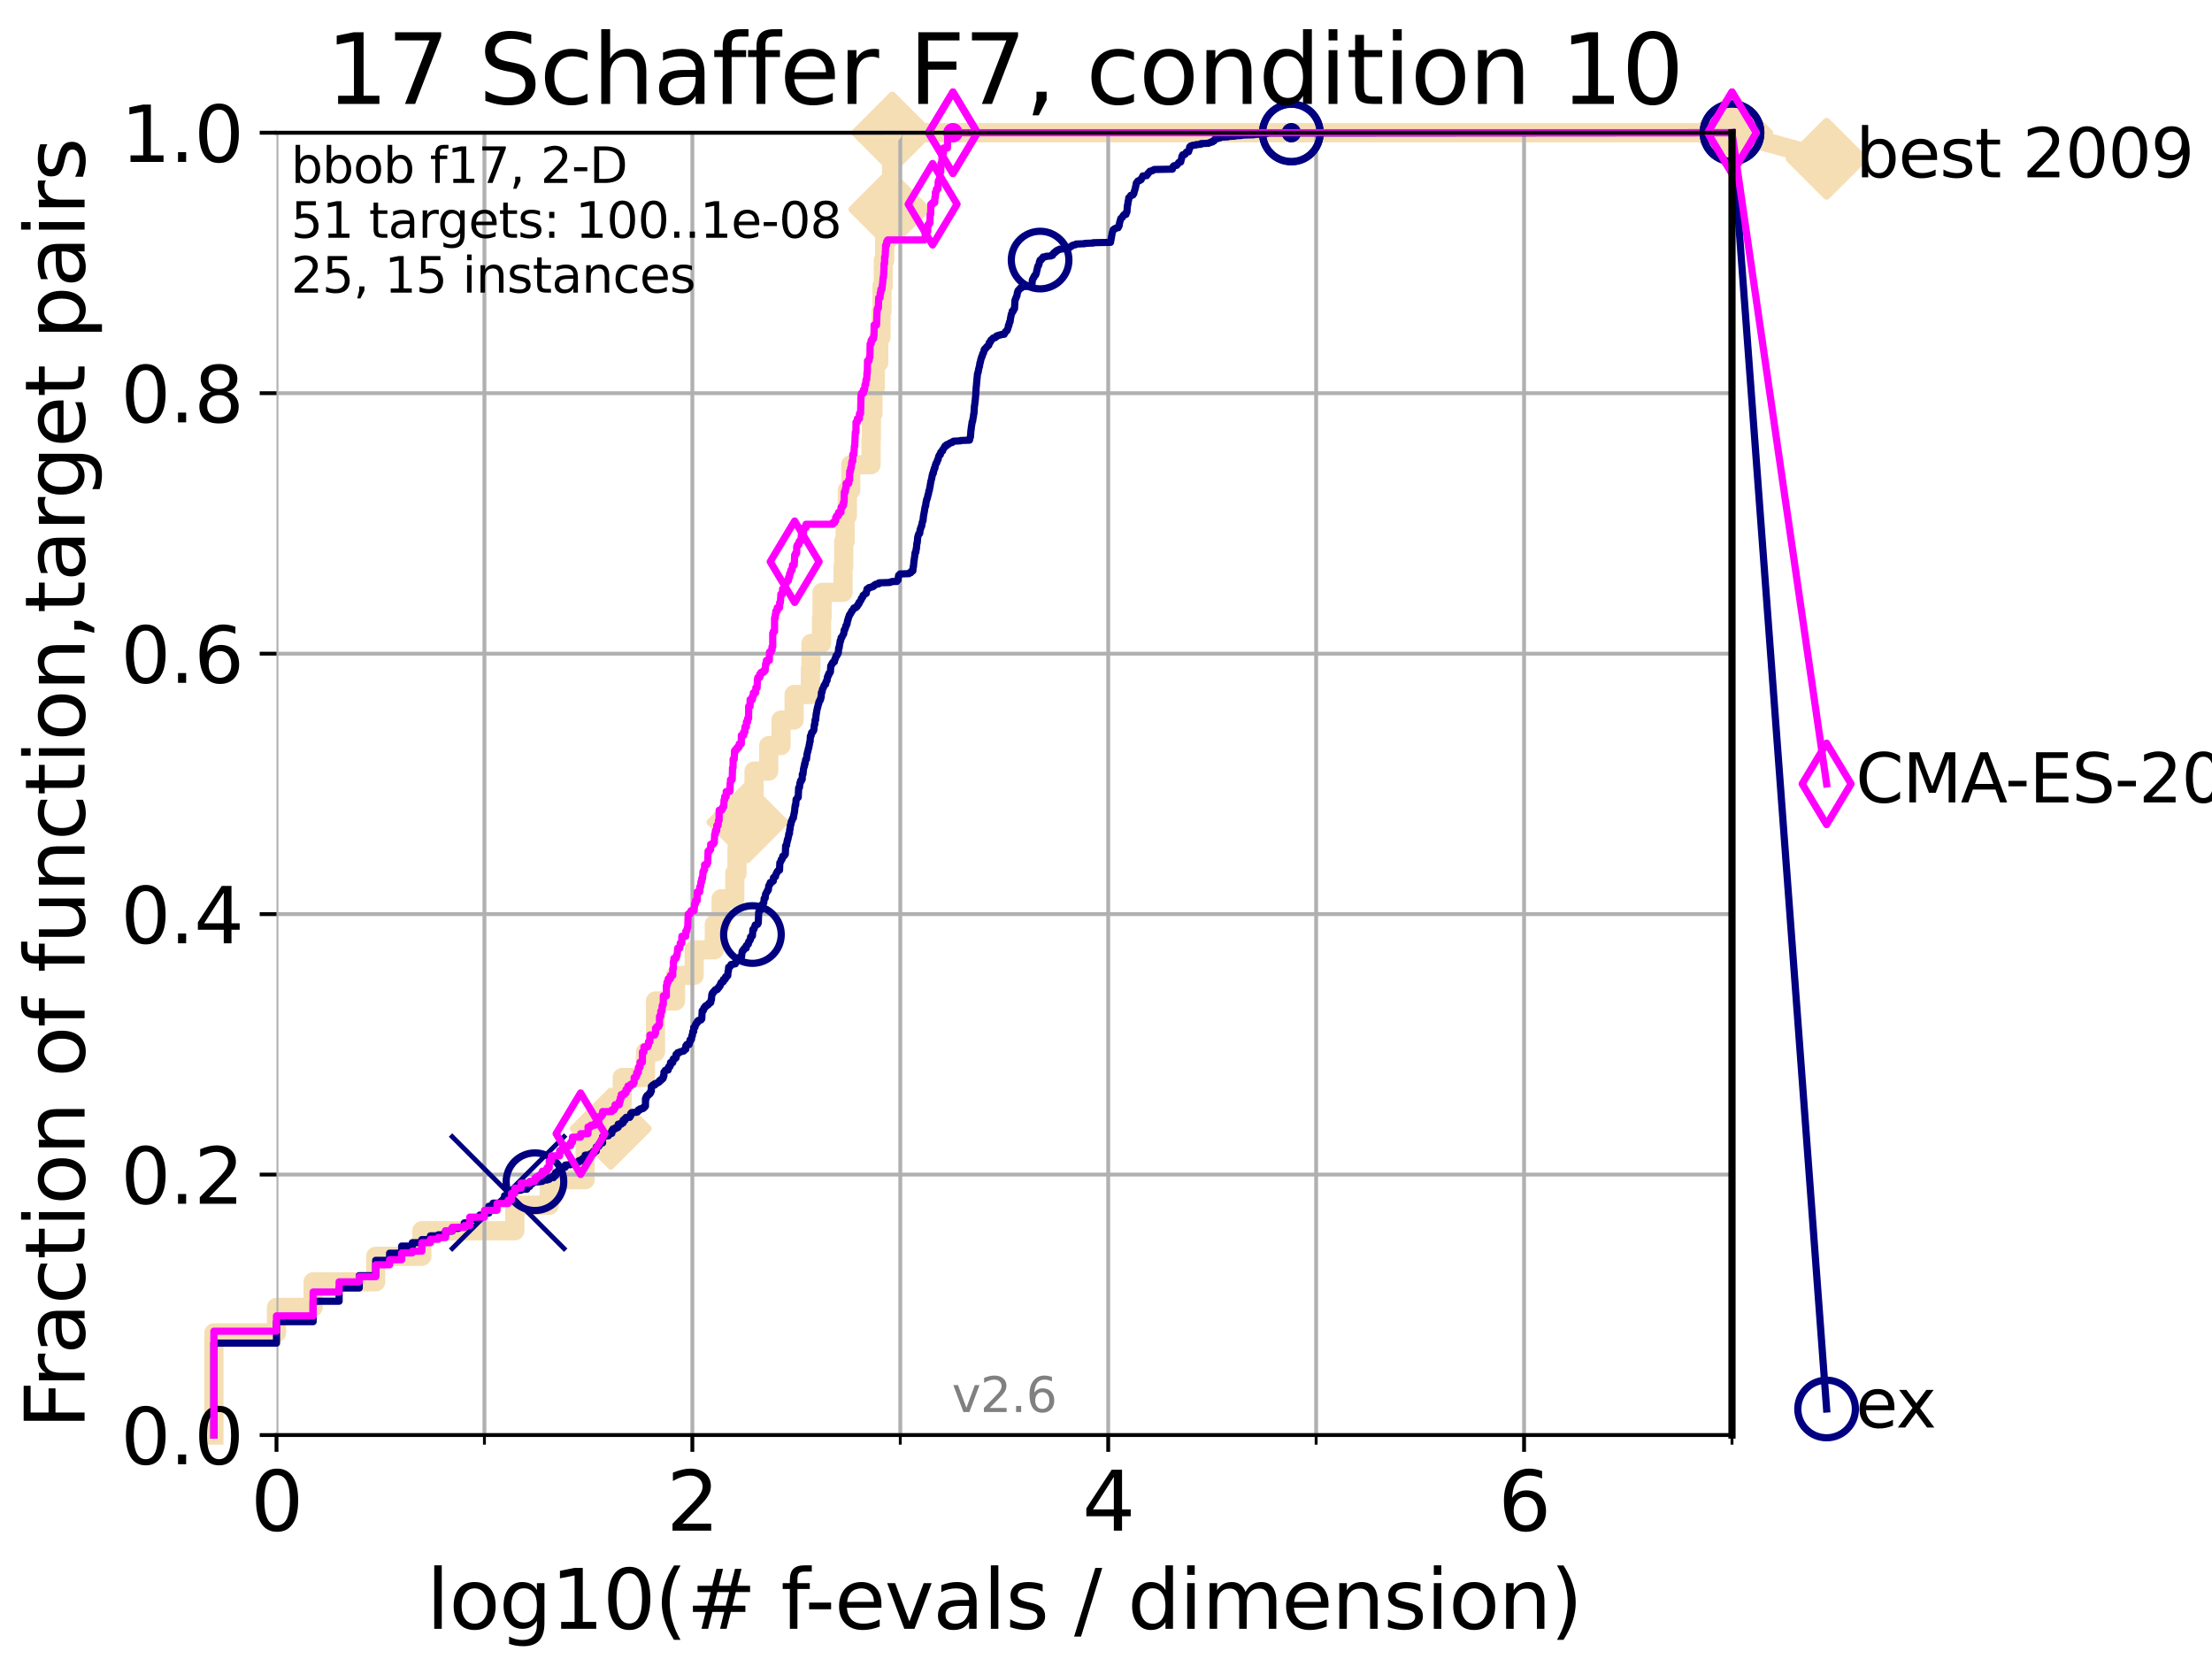 <?xml version="1.0" encoding="utf-8" standalone="no"?>
<!DOCTYPE svg PUBLIC "-//W3C//DTD SVG 1.1//EN"
  "http://www.w3.org/Graphics/SVG/1.1/DTD/svg11.dtd">
<svg xmlns:xlink="http://www.w3.org/1999/xlink" width="460.8pt" height="345.6pt" viewBox="0 0 460.8 345.6" xmlns="http://www.w3.org/2000/svg" version="1.1">
 <defs>
  <style type="text/css">*{stroke-linejoin: round; stroke-linecap: butt}</style>
 </defs>
 <g id="figure_1">
  <g id="patch_1">
   <path d="M 0 345.6 
L 460.8 345.6 
L 460.8 0 
L 0 0 
z
" style="fill: #ffffff"/>
  </g>
  <g id="axes_1">
   <g id="patch_2">
    <path d="M 57.6 298.944 
L 360.806 298.944 
L 360.806 27.648 
L 57.6 27.648 
z
" style="fill: #ffffff"/>
   </g>
   <g id="line2d_1">
    <path d="M 44.561 298.944 
L 44.561 277.666 
L 57.6 277.666 
L 57.6 272.346 
L 65.227 272.346 
L 65.227 267.027 
L 78.267 267.027 
L 78.267 261.707 
L 87.876 261.707 
L 87.876 256.388 
L 107.245 256.388 
L 107.245 251.068 
L 114.419 251.068 
L 114.419 245.749 
L 121.893 245.749 
L 121.893 235.11 
L 127.227 235.11 
L 127.227 229.79 
L 129.623 229.79 
L 129.623 224.471 
L 134.464 224.471 
L 134.464 219.151 
L 136.556 219.151 
L 136.556 208.512 
L 140.725 208.512 
L 140.725 203.192 
L 144.603 203.192 
L 144.603 197.873 
L 148.801 197.873 
L 148.801 192.553 
L 150.221 192.553 
L 150.221 187.234 
L 153.072 187.234 
L 153.072 181.914 
L 153.536 181.914 
L 153.536 176.595 
L 155.13 176.595 
L 155.13 171.275 
L 155.701 171.275 
L 155.701 165.956 
L 157.081 165.956 
L 157.081 160.636 
L 160.142 160.636 
L 160.142 155.317 
L 162.705 155.317 
L 162.705 149.997 
L 165.423 149.997 
L 165.423 144.678 
L 168.817 144.678 
L 168.817 139.358 
L 168.944 139.358 
L 168.944 134.039 
L 171.137 134.039 
L 171.137 128.719 
L 171.249 128.719 
L 171.249 123.4 
L 175.62 123.4 
L 175.62 118.08 
L 175.762 118.08 
L 175.762 112.76 
L 176.058 112.76 
L 176.058 107.441 
L 176.52 107.441 
L 176.52 102.121 
L 177.233 102.121 
L 177.233 96.802 
L 181.457 96.802 
L 181.457 91.482 
L 181.522 91.482 
L 181.522 86.163 
L 181.856 86.163 
L 181.856 80.843 
L 182.346 80.843 
L 182.346 75.524 
L 183.064 75.524 
L 183.064 70.204 
L 183.547 70.204 
L 183.547 64.885 
L 183.743 64.885 
L 183.743 59.565 
L 184.006 59.565 
L 184.006 54.246 
L 184.288 54.246 
L 184.288 48.926 
L 185.279 48.926 
L 185.279 43.607 
L 185.553 43.607 
L 185.553 38.287 
L 185.73 38.287 
L 185.73 32.968 
L 185.885 32.968 
L 185.885 27.648 
L 360.806 27.648 
" style="fill: none; stroke: #f5deb3; stroke-width: 4; stroke-linecap: square"/>
   </g>
   <g id="line2d_2">
    <defs>
     <path id="me56359e9a6" d="M -0 7.778 
L 7.778 0 
L 0 -7.778 
L -7.778 -0 
z
" style="stroke: #f5deb3; stroke-width: 1.5; stroke-linejoin: miter"/>
    </defs>
    <g>
     <use xlink:href="#me56359e9a6" x="127.227" y="235.11" style="fill: #f5deb3; stroke: #f5deb3; stroke-width: 1.5; stroke-linejoin: miter"/>
     <use xlink:href="#me56359e9a6" x="155.701" y="171.275" style="fill: #f5deb3; stroke: #f5deb3; stroke-width: 1.5; stroke-linejoin: miter"/>
     <use xlink:href="#me56359e9a6" x="185.279" y="43.607" style="fill: #f5deb3; stroke: #f5deb3; stroke-width: 1.5; stroke-linejoin: miter"/>
     <use xlink:href="#me56359e9a6" x="185.885" y="27.648" style="fill: #f5deb3; stroke: #f5deb3; stroke-width: 1.5; stroke-linejoin: miter"/>
     <use xlink:href="#me56359e9a6" x="185.885" y="27.648" style="fill: #f5deb3; stroke: #f5deb3; stroke-width: 1.5; stroke-linejoin: miter"/>
     <use xlink:href="#me56359e9a6" x="360.806" y="27.648" style="fill: #f5deb3; stroke: #f5deb3; stroke-width: 1.5; stroke-linejoin: miter"/>
    </g>
   </g>
   <g id="line2d_3">
    <path style="fill: none; stroke: #f5deb3; stroke-width: 4; stroke-linecap: square"/>
    <g/>
   </g>
   <g id="line2d_4">
    <path d="M 360.806 27.648 
L 380.515 33.074 
" style="fill: none; stroke: #f5deb3; stroke-width: 4; stroke-linecap: square"/>
    <g>
     <use xlink:href="#me56359e9a6" x="360.806" y="27.648" style="fill: #f5deb3; stroke: #f5deb3; stroke-width: 1.5; stroke-linejoin: miter"/>
     <use xlink:href="#me56359e9a6" x="380.515" y="33.074" style="fill: #f5deb3; stroke: #f5deb3; stroke-width: 1.5; stroke-linejoin: miter"/>
    </g>
   </g>
   <g id="matplotlib.axis_1">
    <g id="xtick_1">
     <g id="line2d_5">
      <path d="M 57.6 298.944 
L 57.6 27.648 
" clip-path="url(#p623620174f)" style="fill: none; stroke: #b0b0b0; stroke-width: 0.8; stroke-linecap: square"/>
     </g>
     <g id="line2d_6">
      <defs>
       <path id="mfe87dcf613" d="M 0 0 
L 0 3.5 
" style="stroke: #000000; stroke-width: 0.8"/>
      </defs>
      <g>
       <use xlink:href="#mfe87dcf613" x="57.6" y="298.944" style="stroke: #000000; stroke-width: 0.8"/>
      </g>
     </g>
     <g id="text_1">
      <!-- 0 -->
      <g transform="translate(52.192 318.861)scale(0.17 -0.17)">
       <defs>
        <path id="DejaVuSans-30" d="M 2034 4250 
Q 1547 4250 1301 3770 
Q 1056 3291 1056 2328 
Q 1056 1369 1301 889 
Q 1547 409 2034 409 
Q 2525 409 2770 889 
Q 3016 1369 3016 2328 
Q 3016 3291 2770 3770 
Q 2525 4250 2034 4250 
z
M 2034 4750 
Q 2819 4750 3233 4129 
Q 3647 3509 3647 2328 
Q 3647 1150 3233 529 
Q 2819 -91 2034 -91 
Q 1250 -91 836 529 
Q 422 1150 422 2328 
Q 422 3509 836 4129 
Q 1250 4750 2034 4750 
z
" transform="scale(0.016)"/>
       </defs>
       <use xlink:href="#DejaVuSans-30"/>
      </g>
     </g>
    </g>
    <g id="xtick_2">
     <g id="line2d_7">
      <path d="M 144.23 298.944 
L 144.23 27.648 
" clip-path="url(#p623620174f)" style="fill: none; stroke: #b0b0b0; stroke-width: 0.8; stroke-linecap: square"/>
     </g>
     <g id="line2d_8">
      <g>
       <use xlink:href="#mfe87dcf613" x="144.23" y="298.944" style="stroke: #000000; stroke-width: 0.8"/>
      </g>
     </g>
     <g id="text_2">
      <!-- 2 -->
      <g transform="translate(138.822 318.861)scale(0.17 -0.17)">
       <defs>
        <path id="DejaVuSans-32" d="M 1228 531 
L 3431 531 
L 3431 0 
L 469 0 
L 469 531 
Q 828 903 1448 1529 
Q 2069 2156 2228 2338 
Q 2531 2678 2651 2914 
Q 2772 3150 2772 3378 
Q 2772 3750 2511 3984 
Q 2250 4219 1831 4219 
Q 1534 4219 1204 4116 
Q 875 4013 500 3803 
L 500 4441 
Q 881 4594 1212 4672 
Q 1544 4750 1819 4750 
Q 2544 4750 2975 4387 
Q 3406 4025 3406 3419 
Q 3406 3131 3298 2873 
Q 3191 2616 2906 2266 
Q 2828 2175 2409 1742 
Q 1991 1309 1228 531 
z
" transform="scale(0.016)"/>
       </defs>
       <use xlink:href="#DejaVuSans-32"/>
      </g>
     </g>
    </g>
    <g id="xtick_3">
     <g id="line2d_9">
      <path d="M 230.861 298.944 
L 230.861 27.648 
" clip-path="url(#p623620174f)" style="fill: none; stroke: #b0b0b0; stroke-width: 0.8; stroke-linecap: square"/>
     </g>
     <g id="line2d_10">
      <g>
       <use xlink:href="#mfe87dcf613" x="230.861" y="298.944" style="stroke: #000000; stroke-width: 0.8"/>
      </g>
     </g>
     <g id="text_3">
      <!-- 4 -->
      <g transform="translate(225.453 318.861)scale(0.17 -0.17)">
       <defs>
        <path id="DejaVuSans-34" d="M 2419 4116 
L 825 1625 
L 2419 1625 
L 2419 4116 
z
M 2253 4666 
L 3047 4666 
L 3047 1625 
L 3713 1625 
L 3713 1100 
L 3047 1100 
L 3047 0 
L 2419 0 
L 2419 1100 
L 313 1100 
L 313 1709 
L 2253 4666 
z
" transform="scale(0.016)"/>
       </defs>
       <use xlink:href="#DejaVuSans-34"/>
      </g>
     </g>
    </g>
    <g id="xtick_4">
     <g id="line2d_11">
      <path d="M 317.491 298.944 
L 317.491 27.648 
" clip-path="url(#p623620174f)" style="fill: none; stroke: #b0b0b0; stroke-width: 0.8; stroke-linecap: square"/>
     </g>
     <g id="line2d_12">
      <g>
       <use xlink:href="#mfe87dcf613" x="317.491" y="298.944" style="stroke: #000000; stroke-width: 0.8"/>
      </g>
     </g>
     <g id="text_4">
      <!-- 6 -->
      <g transform="translate(312.083 318.861)scale(0.17 -0.17)">
       <defs>
        <path id="DejaVuSans-36" d="M 2113 2584 
Q 1688 2584 1439 2293 
Q 1191 2003 1191 1497 
Q 1191 994 1439 701 
Q 1688 409 2113 409 
Q 2538 409 2786 701 
Q 3034 994 3034 1497 
Q 3034 2003 2786 2293 
Q 2538 2584 2113 2584 
z
M 3366 4563 
L 3366 3988 
Q 3128 4100 2886 4159 
Q 2644 4219 2406 4219 
Q 1781 4219 1451 3797 
Q 1122 3375 1075 2522 
Q 1259 2794 1537 2939 
Q 1816 3084 2150 3084 
Q 2853 3084 3261 2657 
Q 3669 2231 3669 1497 
Q 3669 778 3244 343 
Q 2819 -91 2113 -91 
Q 1303 -91 875 529 
Q 447 1150 447 2328 
Q 447 3434 972 4092 
Q 1497 4750 2381 4750 
Q 2619 4750 2861 4703 
Q 3103 4656 3366 4563 
z
" transform="scale(0.016)"/>
       </defs>
       <use xlink:href="#DejaVuSans-36"/>
      </g>
     </g>
    </g>
    <g id="xtick_5">
     <g id="line2d_13">
      <path d="M 100.915 298.944 
L 100.915 27.648 
" clip-path="url(#p623620174f)" style="fill: none; stroke: #b0b0b0; stroke-width: 0.8; stroke-linecap: square"/>
     </g>
     <g id="line2d_14">
      <defs>
       <path id="m663dd17519" d="M 0 0 
L 0 2 
" style="stroke: #000000; stroke-width: 0.6"/>
      </defs>
      <g>
       <use xlink:href="#m663dd17519" x="100.915" y="298.944" style="stroke: #000000; stroke-width: 0.6"/>
      </g>
     </g>
    </g>
    <g id="xtick_6">
     <g id="line2d_15">
      <path d="M 187.546 298.944 
L 187.546 27.648 
" clip-path="url(#p623620174f)" style="fill: none; stroke: #b0b0b0; stroke-width: 0.8; stroke-linecap: square"/>
     </g>
     <g id="line2d_16">
      <g>
       <use xlink:href="#m663dd17519" x="187.546" y="298.944" style="stroke: #000000; stroke-width: 0.6"/>
      </g>
     </g>
    </g>
    <g id="xtick_7">
     <g id="line2d_17">
      <path d="M 274.176 298.944 
L 274.176 27.648 
" clip-path="url(#p623620174f)" style="fill: none; stroke: #b0b0b0; stroke-width: 0.8; stroke-linecap: square"/>
     </g>
     <g id="line2d_18">
      <g>
       <use xlink:href="#m663dd17519" x="274.176" y="298.944" style="stroke: #000000; stroke-width: 0.6"/>
      </g>
     </g>
    </g>
    <g id="xtick_8">
     <g id="line2d_19">
      <path d="M 360.806 298.944 
L 360.806 27.648 
" clip-path="url(#p623620174f)" style="fill: none; stroke: #b0b0b0; stroke-width: 0.8; stroke-linecap: square"/>
     </g>
     <g id="line2d_20">
      <g>
       <use xlink:href="#m663dd17519" x="360.806" y="298.944" style="stroke: #000000; stroke-width: 0.6"/>
      </g>
     </g>
    </g>
    <g id="text_5">
     <!-- log10(# f-evals / dimension) -->
     <g transform="translate(88.823 339.314)scale(0.17 -0.17)">
      <defs>
       <path id="DejaVuSans-6c" d="M 603 4863 
L 1178 4863 
L 1178 0 
L 603 0 
L 603 4863 
z
" transform="scale(0.016)"/>
       <path id="DejaVuSans-6f" d="M 1959 3097 
Q 1497 3097 1228 2736 
Q 959 2375 959 1747 
Q 959 1119 1226 758 
Q 1494 397 1959 397 
Q 2419 397 2687 759 
Q 2956 1122 2956 1747 
Q 2956 2369 2687 2733 
Q 2419 3097 1959 3097 
z
M 1959 3584 
Q 2709 3584 3137 3096 
Q 3566 2609 3566 1747 
Q 3566 888 3137 398 
Q 2709 -91 1959 -91 
Q 1206 -91 779 398 
Q 353 888 353 1747 
Q 353 2609 779 3096 
Q 1206 3584 1959 3584 
z
" transform="scale(0.016)"/>
       <path id="DejaVuSans-67" d="M 2906 1791 
Q 2906 2416 2648 2759 
Q 2391 3103 1925 3103 
Q 1463 3103 1205 2759 
Q 947 2416 947 1791 
Q 947 1169 1205 825 
Q 1463 481 1925 481 
Q 2391 481 2648 825 
Q 2906 1169 2906 1791 
z
M 3481 434 
Q 3481 -459 3084 -895 
Q 2688 -1331 1869 -1331 
Q 1566 -1331 1297 -1286 
Q 1028 -1241 775 -1147 
L 775 -588 
Q 1028 -725 1275 -790 
Q 1522 -856 1778 -856 
Q 2344 -856 2625 -561 
Q 2906 -266 2906 331 
L 2906 616 
Q 2728 306 2450 153 
Q 2172 0 1784 0 
Q 1141 0 747 490 
Q 353 981 353 1791 
Q 353 2603 747 3093 
Q 1141 3584 1784 3584 
Q 2172 3584 2450 3431 
Q 2728 3278 2906 2969 
L 2906 3500 
L 3481 3500 
L 3481 434 
z
" transform="scale(0.016)"/>
       <path id="DejaVuSans-31" d="M 794 531 
L 1825 531 
L 1825 4091 
L 703 3866 
L 703 4441 
L 1819 4666 
L 2450 4666 
L 2450 531 
L 3481 531 
L 3481 0 
L 794 0 
L 794 531 
z
" transform="scale(0.016)"/>
       <path id="DejaVuSans-28" d="M 1984 4856 
Q 1566 4138 1362 3434 
Q 1159 2731 1159 2009 
Q 1159 1288 1364 580 
Q 1569 -128 1984 -844 
L 1484 -844 
Q 1016 -109 783 600 
Q 550 1309 550 2009 
Q 550 2706 781 3412 
Q 1013 4119 1484 4856 
L 1984 4856 
z
" transform="scale(0.016)"/>
       <path id="DejaVuSans-23" d="M 3272 2816 
L 2363 2816 
L 2100 1772 
L 3016 1772 
L 3272 2816 
z
M 2803 4594 
L 2478 3297 
L 3391 3297 
L 3719 4594 
L 4219 4594 
L 3897 3297 
L 4872 3297 
L 4872 2816 
L 3775 2816 
L 3519 1772 
L 4513 1772 
L 4513 1294 
L 3397 1294 
L 3072 0 
L 2572 0 
L 2894 1294 
L 1978 1294 
L 1656 0 
L 1153 0 
L 1478 1294 
L 494 1294 
L 494 1772 
L 1594 1772 
L 1856 2816 
L 850 2816 
L 850 3297 
L 1978 3297 
L 2297 4594 
L 2803 4594 
z
" transform="scale(0.016)"/>
       <path id="DejaVuSans-20" transform="scale(0.016)"/>
       <path id="DejaVuSans-66" d="M 2375 4863 
L 2375 4384 
L 1825 4384 
Q 1516 4384 1395 4259 
Q 1275 4134 1275 3809 
L 1275 3500 
L 2222 3500 
L 2222 3053 
L 1275 3053 
L 1275 0 
L 697 0 
L 697 3053 
L 147 3053 
L 147 3500 
L 697 3500 
L 697 3744 
Q 697 4328 969 4595 
Q 1241 4863 1831 4863 
L 2375 4863 
z
" transform="scale(0.016)"/>
       <path id="DejaVuSans-2d" d="M 313 2009 
L 1997 2009 
L 1997 1497 
L 313 1497 
L 313 2009 
z
" transform="scale(0.016)"/>
       <path id="DejaVuSans-65" d="M 3597 1894 
L 3597 1613 
L 953 1613 
Q 991 1019 1311 708 
Q 1631 397 2203 397 
Q 2534 397 2845 478 
Q 3156 559 3463 722 
L 3463 178 
Q 3153 47 2828 -22 
Q 2503 -91 2169 -91 
Q 1331 -91 842 396 
Q 353 884 353 1716 
Q 353 2575 817 3079 
Q 1281 3584 2069 3584 
Q 2775 3584 3186 3129 
Q 3597 2675 3597 1894 
z
M 3022 2063 
Q 3016 2534 2758 2815 
Q 2500 3097 2075 3097 
Q 1594 3097 1305 2825 
Q 1016 2553 972 2059 
L 3022 2063 
z
" transform="scale(0.016)"/>
       <path id="DejaVuSans-76" d="M 191 3500 
L 800 3500 
L 1894 563 
L 2988 3500 
L 3597 3500 
L 2284 0 
L 1503 0 
L 191 3500 
z
" transform="scale(0.016)"/>
       <path id="DejaVuSans-61" d="M 2194 1759 
Q 1497 1759 1228 1600 
Q 959 1441 959 1056 
Q 959 750 1161 570 
Q 1363 391 1709 391 
Q 2188 391 2477 730 
Q 2766 1069 2766 1631 
L 2766 1759 
L 2194 1759 
z
M 3341 1997 
L 3341 0 
L 2766 0 
L 2766 531 
Q 2569 213 2275 61 
Q 1981 -91 1556 -91 
Q 1019 -91 701 211 
Q 384 513 384 1019 
Q 384 1609 779 1909 
Q 1175 2209 1959 2209 
L 2766 2209 
L 2766 2266 
Q 2766 2663 2505 2880 
Q 2244 3097 1772 3097 
Q 1472 3097 1187 3025 
Q 903 2953 641 2809 
L 641 3341 
Q 956 3463 1253 3523 
Q 1550 3584 1831 3584 
Q 2591 3584 2966 3190 
Q 3341 2797 3341 1997 
z
" transform="scale(0.016)"/>
       <path id="DejaVuSans-73" d="M 2834 3397 
L 2834 2853 
Q 2591 2978 2328 3040 
Q 2066 3103 1784 3103 
Q 1356 3103 1142 2972 
Q 928 2841 928 2578 
Q 928 2378 1081 2264 
Q 1234 2150 1697 2047 
L 1894 2003 
Q 2506 1872 2764 1633 
Q 3022 1394 3022 966 
Q 3022 478 2636 193 
Q 2250 -91 1575 -91 
Q 1294 -91 989 -36 
Q 684 19 347 128 
L 347 722 
Q 666 556 975 473 
Q 1284 391 1588 391 
Q 1994 391 2212 530 
Q 2431 669 2431 922 
Q 2431 1156 2273 1281 
Q 2116 1406 1581 1522 
L 1381 1569 
Q 847 1681 609 1914 
Q 372 2147 372 2553 
Q 372 3047 722 3315 
Q 1072 3584 1716 3584 
Q 2034 3584 2315 3537 
Q 2597 3491 2834 3397 
z
" transform="scale(0.016)"/>
       <path id="DejaVuSans-2f" d="M 1625 4666 
L 2156 4666 
L 531 -594 
L 0 -594 
L 1625 4666 
z
" transform="scale(0.016)"/>
       <path id="DejaVuSans-64" d="M 2906 2969 
L 2906 4863 
L 3481 4863 
L 3481 0 
L 2906 0 
L 2906 525 
Q 2725 213 2448 61 
Q 2172 -91 1784 -91 
Q 1150 -91 751 415 
Q 353 922 353 1747 
Q 353 2572 751 3078 
Q 1150 3584 1784 3584 
Q 2172 3584 2448 3432 
Q 2725 3281 2906 2969 
z
M 947 1747 
Q 947 1113 1208 752 
Q 1469 391 1925 391 
Q 2381 391 2643 752 
Q 2906 1113 2906 1747 
Q 2906 2381 2643 2742 
Q 2381 3103 1925 3103 
Q 1469 3103 1208 2742 
Q 947 2381 947 1747 
z
" transform="scale(0.016)"/>
       <path id="DejaVuSans-69" d="M 603 3500 
L 1178 3500 
L 1178 0 
L 603 0 
L 603 3500 
z
M 603 4863 
L 1178 4863 
L 1178 4134 
L 603 4134 
L 603 4863 
z
" transform="scale(0.016)"/>
       <path id="DejaVuSans-6d" d="M 3328 2828 
Q 3544 3216 3844 3400 
Q 4144 3584 4550 3584 
Q 5097 3584 5394 3201 
Q 5691 2819 5691 2113 
L 5691 0 
L 5113 0 
L 5113 2094 
Q 5113 2597 4934 2840 
Q 4756 3084 4391 3084 
Q 3944 3084 3684 2787 
Q 3425 2491 3425 1978 
L 3425 0 
L 2847 0 
L 2847 2094 
Q 2847 2600 2669 2842 
Q 2491 3084 2119 3084 
Q 1678 3084 1418 2786 
Q 1159 2488 1159 1978 
L 1159 0 
L 581 0 
L 581 3500 
L 1159 3500 
L 1159 2956 
Q 1356 3278 1631 3431 
Q 1906 3584 2284 3584 
Q 2666 3584 2933 3390 
Q 3200 3197 3328 2828 
z
" transform="scale(0.016)"/>
       <path id="DejaVuSans-6e" d="M 3513 2113 
L 3513 0 
L 2938 0 
L 2938 2094 
Q 2938 2591 2744 2837 
Q 2550 3084 2163 3084 
Q 1697 3084 1428 2787 
Q 1159 2491 1159 1978 
L 1159 0 
L 581 0 
L 581 3500 
L 1159 3500 
L 1159 2956 
Q 1366 3272 1645 3428 
Q 1925 3584 2291 3584 
Q 2894 3584 3203 3211 
Q 3513 2838 3513 2113 
z
" transform="scale(0.016)"/>
       <path id="DejaVuSans-29" d="M 513 4856 
L 1013 4856 
Q 1481 4119 1714 3412 
Q 1947 2706 1947 2009 
Q 1947 1309 1714 600 
Q 1481 -109 1013 -844 
L 513 -844 
Q 928 -128 1133 580 
Q 1338 1288 1338 2009 
Q 1338 2731 1133 3434 
Q 928 4138 513 4856 
z
" transform="scale(0.016)"/>
      </defs>
      <use xlink:href="#DejaVuSans-6c"/>
      <use xlink:href="#DejaVuSans-6f" x="27.783"/>
      <use xlink:href="#DejaVuSans-67" x="88.965"/>
      <use xlink:href="#DejaVuSans-31" x="152.441"/>
      <use xlink:href="#DejaVuSans-30" x="216.064"/>
      <use xlink:href="#DejaVuSans-28" x="279.688"/>
      <use xlink:href="#DejaVuSans-23" x="318.701"/>
      <use xlink:href="#DejaVuSans-20" x="402.49"/>
      <use xlink:href="#DejaVuSans-66" x="434.277"/>
      <use xlink:href="#DejaVuSans-2d" x="463.982"/>
      <use xlink:href="#DejaVuSans-65" x="500.066"/>
      <use xlink:href="#DejaVuSans-76" x="561.59"/>
      <use xlink:href="#DejaVuSans-61" x="620.77"/>
      <use xlink:href="#DejaVuSans-6c" x="682.049"/>
      <use xlink:href="#DejaVuSans-73" x="709.832"/>
      <use xlink:href="#DejaVuSans-20" x="761.932"/>
      <use xlink:href="#DejaVuSans-2f" x="793.719"/>
      <use xlink:href="#DejaVuSans-20" x="827.41"/>
      <use xlink:href="#DejaVuSans-64" x="859.197"/>
      <use xlink:href="#DejaVuSans-69" x="922.674"/>
      <use xlink:href="#DejaVuSans-6d" x="950.457"/>
      <use xlink:href="#DejaVuSans-65" x="1047.869"/>
      <use xlink:href="#DejaVuSans-6e" x="1109.393"/>
      <use xlink:href="#DejaVuSans-73" x="1172.771"/>
      <use xlink:href="#DejaVuSans-69" x="1224.871"/>
      <use xlink:href="#DejaVuSans-6f" x="1252.654"/>
      <use xlink:href="#DejaVuSans-6e" x="1313.836"/>
      <use xlink:href="#DejaVuSans-29" x="1377.215"/>
     </g>
    </g>
   </g>
   <g id="matplotlib.axis_2">
    <g id="ytick_1">
     <g id="line2d_21">
      <path d="M 57.6 298.944 
L 360.806 298.944 
" clip-path="url(#p623620174f)" style="fill: none; stroke: #b0b0b0; stroke-width: 0.8; stroke-linecap: square"/>
     </g>
     <g id="line2d_22">
      <defs>
       <path id="m7dc63eeecd" d="M 0 0 
L -3.5 0 
" style="stroke: #000000; stroke-width: 0.8"/>
      </defs>
      <g>
       <use xlink:href="#m7dc63eeecd" x="57.6" y="298.944" style="stroke: #000000; stroke-width: 0.8"/>
      </g>
     </g>
     <g id="text_6">
      <!-- 0.0 -->
      <g transform="translate(25.155 305.023)scale(0.16 -0.16)">
       <defs>
        <path id="DejaVuSans-2e" d="M 684 794 
L 1344 794 
L 1344 0 
L 684 0 
L 684 794 
z
" transform="scale(0.016)"/>
       </defs>
       <use xlink:href="#DejaVuSans-30"/>
       <use xlink:href="#DejaVuSans-2e" x="63.623"/>
       <use xlink:href="#DejaVuSans-30" x="95.41"/>
      </g>
     </g>
    </g>
    <g id="ytick_2">
     <g id="line2d_23">
      <path d="M 57.6 244.685 
L 360.806 244.685 
" clip-path="url(#p623620174f)" style="fill: none; stroke: #b0b0b0; stroke-width: 0.8; stroke-linecap: square"/>
     </g>
     <g id="line2d_24">
      <g>
       <use xlink:href="#m7dc63eeecd" x="57.6" y="244.685" style="stroke: #000000; stroke-width: 0.8"/>
      </g>
     </g>
     <g id="text_7">
      <!-- 0.2 -->
      <g transform="translate(25.155 250.764)scale(0.16 -0.16)">
       <use xlink:href="#DejaVuSans-30"/>
       <use xlink:href="#DejaVuSans-2e" x="63.623"/>
       <use xlink:href="#DejaVuSans-32" x="95.41"/>
      </g>
     </g>
    </g>
    <g id="ytick_3">
     <g id="line2d_25">
      <path d="M 57.6 190.426 
L 360.806 190.426 
" clip-path="url(#p623620174f)" style="fill: none; stroke: #b0b0b0; stroke-width: 0.8; stroke-linecap: square"/>
     </g>
     <g id="line2d_26">
      <g>
       <use xlink:href="#m7dc63eeecd" x="57.6" y="190.426" style="stroke: #000000; stroke-width: 0.8"/>
      </g>
     </g>
     <g id="text_8">
      <!-- 0.4 -->
      <g transform="translate(25.155 196.504)scale(0.16 -0.16)">
       <use xlink:href="#DejaVuSans-30"/>
       <use xlink:href="#DejaVuSans-2e" x="63.623"/>
       <use xlink:href="#DejaVuSans-34" x="95.41"/>
      </g>
     </g>
    </g>
    <g id="ytick_4">
     <g id="line2d_27">
      <path d="M 57.6 136.166 
L 360.806 136.166 
" clip-path="url(#p623620174f)" style="fill: none; stroke: #b0b0b0; stroke-width: 0.8; stroke-linecap: square"/>
     </g>
     <g id="line2d_28">
      <g>
       <use xlink:href="#m7dc63eeecd" x="57.6" y="136.166" style="stroke: #000000; stroke-width: 0.8"/>
      </g>
     </g>
     <g id="text_9">
      <!-- 0.6 -->
      <g transform="translate(25.155 142.245)scale(0.16 -0.16)">
       <use xlink:href="#DejaVuSans-30"/>
       <use xlink:href="#DejaVuSans-2e" x="63.623"/>
       <use xlink:href="#DejaVuSans-36" x="95.41"/>
      </g>
     </g>
    </g>
    <g id="ytick_5">
     <g id="line2d_29">
      <path d="M 57.6 81.907 
L 360.806 81.907 
" clip-path="url(#p623620174f)" style="fill: none; stroke: #b0b0b0; stroke-width: 0.8; stroke-linecap: square"/>
     </g>
     <g id="line2d_30">
      <g>
       <use xlink:href="#m7dc63eeecd" x="57.6" y="81.907" style="stroke: #000000; stroke-width: 0.8"/>
      </g>
     </g>
     <g id="text_10">
      <!-- 0.8 -->
      <g transform="translate(25.155 87.986)scale(0.16 -0.16)">
       <defs>
        <path id="DejaVuSans-38" d="M 2034 2216 
Q 1584 2216 1326 1975 
Q 1069 1734 1069 1313 
Q 1069 891 1326 650 
Q 1584 409 2034 409 
Q 2484 409 2743 651 
Q 3003 894 3003 1313 
Q 3003 1734 2745 1975 
Q 2488 2216 2034 2216 
z
M 1403 2484 
Q 997 2584 770 2862 
Q 544 3141 544 3541 
Q 544 4100 942 4425 
Q 1341 4750 2034 4750 
Q 2731 4750 3128 4425 
Q 3525 4100 3525 3541 
Q 3525 3141 3298 2862 
Q 3072 2584 2669 2484 
Q 3125 2378 3379 2068 
Q 3634 1759 3634 1313 
Q 3634 634 3220 271 
Q 2806 -91 2034 -91 
Q 1263 -91 848 271 
Q 434 634 434 1313 
Q 434 1759 690 2068 
Q 947 2378 1403 2484 
z
M 1172 3481 
Q 1172 3119 1398 2916 
Q 1625 2713 2034 2713 
Q 2441 2713 2670 2916 
Q 2900 3119 2900 3481 
Q 2900 3844 2670 4047 
Q 2441 4250 2034 4250 
Q 1625 4250 1398 4047 
Q 1172 3844 1172 3481 
z
" transform="scale(0.016)"/>
       </defs>
       <use xlink:href="#DejaVuSans-30"/>
       <use xlink:href="#DejaVuSans-2e" x="63.623"/>
       <use xlink:href="#DejaVuSans-38" x="95.41"/>
      </g>
     </g>
    </g>
    <g id="ytick_6">
     <g id="line2d_31">
      <path d="M 57.6 27.648 
L 360.806 27.648 
" clip-path="url(#p623620174f)" style="fill: none; stroke: #b0b0b0; stroke-width: 0.8; stroke-linecap: square"/>
     </g>
     <g id="line2d_32">
      <g>
       <use xlink:href="#m7dc63eeecd" x="57.6" y="27.648" style="stroke: #000000; stroke-width: 0.8"/>
      </g>
     </g>
     <g id="text_11">
      <!-- 1.0 -->
      <g transform="translate(25.155 33.727)scale(0.16 -0.16)">
       <use xlink:href="#DejaVuSans-31"/>
       <use xlink:href="#DejaVuSans-2e" x="63.623"/>
       <use xlink:href="#DejaVuSans-30" x="95.41"/>
      </g>
     </g>
    </g>
    <g id="text_12">
     <!-- Fraction of function,target pairs -->
     <g transform="translate(17.62 297.681)rotate(-90)scale(0.17 -0.17)">
      <defs>
       <path id="DejaVuSans-46" d="M 628 4666 
L 3309 4666 
L 3309 4134 
L 1259 4134 
L 1259 2759 
L 3109 2759 
L 3109 2228 
L 1259 2228 
L 1259 0 
L 628 0 
L 628 4666 
z
" transform="scale(0.016)"/>
       <path id="DejaVuSans-72" d="M 2631 2963 
Q 2534 3019 2420 3045 
Q 2306 3072 2169 3072 
Q 1681 3072 1420 2755 
Q 1159 2438 1159 1844 
L 1159 0 
L 581 0 
L 581 3500 
L 1159 3500 
L 1159 2956 
Q 1341 3275 1631 3429 
Q 1922 3584 2338 3584 
Q 2397 3584 2469 3576 
Q 2541 3569 2628 3553 
L 2631 2963 
z
" transform="scale(0.016)"/>
       <path id="DejaVuSans-63" d="M 3122 3366 
L 3122 2828 
Q 2878 2963 2633 3030 
Q 2388 3097 2138 3097 
Q 1578 3097 1268 2742 
Q 959 2388 959 1747 
Q 959 1106 1268 751 
Q 1578 397 2138 397 
Q 2388 397 2633 464 
Q 2878 531 3122 666 
L 3122 134 
Q 2881 22 2623 -34 
Q 2366 -91 2075 -91 
Q 1284 -91 818 406 
Q 353 903 353 1747 
Q 353 2603 823 3093 
Q 1294 3584 2113 3584 
Q 2378 3584 2631 3529 
Q 2884 3475 3122 3366 
z
" transform="scale(0.016)"/>
       <path id="DejaVuSans-74" d="M 1172 4494 
L 1172 3500 
L 2356 3500 
L 2356 3053 
L 1172 3053 
L 1172 1153 
Q 1172 725 1289 603 
Q 1406 481 1766 481 
L 2356 481 
L 2356 0 
L 1766 0 
Q 1100 0 847 248 
Q 594 497 594 1153 
L 594 3053 
L 172 3053 
L 172 3500 
L 594 3500 
L 594 4494 
L 1172 4494 
z
" transform="scale(0.016)"/>
       <path id="DejaVuSans-75" d="M 544 1381 
L 544 3500 
L 1119 3500 
L 1119 1403 
Q 1119 906 1312 657 
Q 1506 409 1894 409 
Q 2359 409 2629 706 
Q 2900 1003 2900 1516 
L 2900 3500 
L 3475 3500 
L 3475 0 
L 2900 0 
L 2900 538 
Q 2691 219 2414 64 
Q 2138 -91 1772 -91 
Q 1169 -91 856 284 
Q 544 659 544 1381 
z
M 1991 3584 
L 1991 3584 
z
" transform="scale(0.016)"/>
       <path id="DejaVuSans-2c" d="M 750 794 
L 1409 794 
L 1409 256 
L 897 -744 
L 494 -744 
L 750 256 
L 750 794 
z
" transform="scale(0.016)"/>
       <path id="DejaVuSans-70" d="M 1159 525 
L 1159 -1331 
L 581 -1331 
L 581 3500 
L 1159 3500 
L 1159 2969 
Q 1341 3281 1617 3432 
Q 1894 3584 2278 3584 
Q 2916 3584 3314 3078 
Q 3713 2572 3713 1747 
Q 3713 922 3314 415 
Q 2916 -91 2278 -91 
Q 1894 -91 1617 61 
Q 1341 213 1159 525 
z
M 3116 1747 
Q 3116 2381 2855 2742 
Q 2594 3103 2138 3103 
Q 1681 3103 1420 2742 
Q 1159 2381 1159 1747 
Q 1159 1113 1420 752 
Q 1681 391 2138 391 
Q 2594 391 2855 752 
Q 3116 1113 3116 1747 
z
" transform="scale(0.016)"/>
      </defs>
      <use xlink:href="#DejaVuSans-46"/>
      <use xlink:href="#DejaVuSans-72" x="50.27"/>
      <use xlink:href="#DejaVuSans-61" x="91.383"/>
      <use xlink:href="#DejaVuSans-63" x="152.662"/>
      <use xlink:href="#DejaVuSans-74" x="207.643"/>
      <use xlink:href="#DejaVuSans-69" x="246.852"/>
      <use xlink:href="#DejaVuSans-6f" x="274.635"/>
      <use xlink:href="#DejaVuSans-6e" x="335.816"/>
      <use xlink:href="#DejaVuSans-20" x="399.195"/>
      <use xlink:href="#DejaVuSans-6f" x="430.982"/>
      <use xlink:href="#DejaVuSans-66" x="492.164"/>
      <use xlink:href="#DejaVuSans-20" x="527.369"/>
      <use xlink:href="#DejaVuSans-66" x="559.156"/>
      <use xlink:href="#DejaVuSans-75" x="594.361"/>
      <use xlink:href="#DejaVuSans-6e" x="657.74"/>
      <use xlink:href="#DejaVuSans-63" x="721.119"/>
      <use xlink:href="#DejaVuSans-74" x="776.1"/>
      <use xlink:href="#DejaVuSans-69" x="815.309"/>
      <use xlink:href="#DejaVuSans-6f" x="843.092"/>
      <use xlink:href="#DejaVuSans-6e" x="904.273"/>
      <use xlink:href="#DejaVuSans-2c" x="967.652"/>
      <use xlink:href="#DejaVuSans-74" x="999.439"/>
      <use xlink:href="#DejaVuSans-61" x="1038.648"/>
      <use xlink:href="#DejaVuSans-72" x="1099.928"/>
      <use xlink:href="#DejaVuSans-67" x="1139.291"/>
      <use xlink:href="#DejaVuSans-65" x="1202.768"/>
      <use xlink:href="#DejaVuSans-74" x="1264.291"/>
      <use xlink:href="#DejaVuSans-20" x="1303.5"/>
      <use xlink:href="#DejaVuSans-70" x="1335.287"/>
      <use xlink:href="#DejaVuSans-61" x="1398.764"/>
      <use xlink:href="#DejaVuSans-69" x="1460.043"/>
      <use xlink:href="#DejaVuSans-72" x="1487.826"/>
      <use xlink:href="#DejaVuSans-73" x="1528.939"/>
     </g>
    </g>
   </g>
   <g id="line2d_33">
    <defs>
     <path id="m696374291e" d="M 0 1.5 
C 0.398 1.5 0.779 1.342 1.061 1.061 
C 1.342 0.779 1.5 0.398 1.5 0 
C 1.5 -0.398 1.342 -0.779 1.061 -1.061 
C 0.779 -1.342 0.398 -1.5 0 -1.5 
C -0.398 -1.5 -0.779 -1.342 -1.061 -1.061 
C -1.342 -0.779 -1.5 -0.398 -1.5 0 
C -1.5 0.398 -1.342 0.779 -1.061 1.061 
C -0.779 1.342 -0.398 1.5 0 1.5 
z
" style="stroke: #f5deb3"/>
    </defs>
    <g>
     <use xlink:href="#m696374291e" x="185.885" y="27.648" style="fill: #f5deb3; stroke: #f5deb3"/>
     <use xlink:href="#m696374291e" x="185.885" y="27.648" style="fill: #f5deb3; stroke: #f5deb3"/>
    </g>
   </g>
   <g id="line2d_34">
    <defs>
     <path id="m4bcf9a06eb" d="M 0 1.5 
C 0.398 1.5 0.779 1.342 1.061 1.061 
C 1.342 0.779 1.5 0.398 1.5 0 
C 1.5 -0.398 1.342 -0.779 1.061 -1.061 
C 0.779 -1.342 0.398 -1.5 0 -1.5 
C -0.398 -1.5 -0.779 -1.342 -1.061 -1.061 
C -1.342 -0.779 -1.5 -0.398 -1.5 0 
C -1.5 0.398 -1.342 0.779 -1.061 1.061 
C -0.779 1.342 -0.398 1.5 0 1.5 
z
" style="stroke: #000080"/>
    </defs>
    <g>
     <use xlink:href="#m4bcf9a06eb" x="269.006" y="27.648" style="fill: #000080; stroke: #000080"/>
     <use xlink:href="#m4bcf9a06eb" x="269.006" y="27.648" style="fill: #000080; stroke: #000080"/>
    </g>
   </g>
   <g id="line2d_35">
    <path d="M 44.561 298.944 
L 44.561 279.794 
L 57.6 279.794 
L 57.6 275.325 
L 65.227 275.325 
L 65.227 271.07 
L 70.639 271.07 
L 70.639 268.304 
L 74.837 268.304 
L 74.837 265.75 
L 78.267 265.75 
L 78.267 262.558 
L 81.166 262.558 
L 81.166 261.069 
L 83.678 261.069 
L 83.678 259.579 
L 85.894 259.579 
L 85.894 258.87 
L 87.876 258.87 
L 87.876 258.232 
L 89.669 258.232 
L 89.669 257.452 
L 91.306 257.452 
L 91.306 257.239 
L 92.812 257.239 
L 92.812 256.459 
L 94.206 256.459 
L 94.206 255.891 
L 95.503 255.891 
L 95.503 255.678 
L 96.718 255.678 
L 96.718 254.756 
L 97.858 254.756 
L 97.858 253.976 
L 98.933 253.976 
L 98.933 253.763 
L 99.95 253.763 
L 99.95 253.125 
L 100.915 253.125 
L 100.915 252.7 
L 101.833 252.7 
L 101.833 251.281 
L 102.708 251.281 
L 102.708 250.643 
L 104.345 250.643 
L 104.345 250.359 
L 105.113 250.359 
L 105.113 249.082 
L 105.851 249.082 
L 105.851 248.444 
L 106.561 248.444 
L 106.561 248.231 
L 107.245 248.231 
L 107.245 248.018 
L 108.543 247.947 
L 108.543 247.735 
L 109.757 247.735 
L 109.757 247.167 
L 110.336 247.167 
L 110.336 246.6 
L 110.897 246.6 
L 110.897 246.245 
L 112.488 246.174 
L 112.488 246.103 
L 112.989 246.103 
L 112.989 245.82 
L 113.954 245.82 
L 113.954 245.678 
L 114.419 245.678 
L 114.419 245.323 
L 115.315 245.323 
L 115.315 244.898 
L 115.747 244.898 
L 115.747 244.259 
L 116.17 244.259 
L 116.17 243.976 
L 116.584 243.976 
L 116.584 243.834 
L 116.988 243.834 
L 116.988 243.124 
L 117.772 243.124 
L 117.772 242.699 
L 118.89 242.628 
L 118.89 242.486 
L 119.945 242.415 
L 119.945 242.273 
L 120.284 242.273 
L 120.284 242.06 
L 120.617 242.06 
L 120.617 241.777 
L 121.266 241.777 
L 121.266 241.422 
L 121.893 241.351 
L 121.893 240.642 
L 122.796 240.571 
L 122.796 240.5 
L 123.088 240.5 
L 123.088 240.287 
L 123.658 240.287 
L 123.658 239.791 
L 124.211 239.791 
L 124.211 238.94 
L 124.482 238.94 
L 124.482 238.798 
L 124.748 238.798 
L 124.748 238.372 
L 125.012 238.372 
L 125.012 238.16 
L 125.527 238.089 
L 125.527 236.812 
L 125.779 236.812 
L 125.779 236.67 
L 126.757 236.599 
L 126.757 236.244 
L 127.227 236.174 
L 127.227 236.103 
L 127.458 236.103 
L 127.458 235.535 
L 127.686 235.535 
L 127.686 235.181 
L 128.134 235.181 
L 128.134 234.968 
L 128.571 234.968 
L 128.571 234.826 
L 128.786 234.826 
L 128.786 234.188 
L 129.417 234.188 
L 129.417 233.904 
L 129.826 233.904 
L 129.826 233.336 
L 130.226 233.336 
L 130.226 232.982 
L 130.423 232.982 
L 130.423 232.769 
L 131.191 232.769 
L 131.191 232.485 
L 131.378 232.485 
L 131.378 231.989 
L 131.564 231.989 
L 131.564 231.776 
L 132.639 231.705 
L 132.639 231.634 
L 132.812 231.634 
L 132.812 231.421 
L 132.984 231.421 
L 132.984 231.209 
L 133.323 231.209 
L 133.323 230.996 
L 133.983 230.925 
L 133.983 230.712 
L 134.305 230.641 
L 134.305 230.428 
L 134.464 230.428 
L 134.464 228.868 
L 134.621 228.868 
L 134.621 228.443 
L 134.777 228.443 
L 134.777 228.23 
L 135.085 228.159 
L 135.085 227.946 
L 135.389 227.875 
L 135.389 227.662 
L 135.539 227.662 
L 135.539 227.308 
L 135.688 227.308 
L 135.688 226.315 
L 135.981 226.244 
L 135.981 226.031 
L 136.414 226.031 
L 136.414 225.747 
L 136.837 225.676 
L 136.837 225.605 
L 137.113 225.534 
L 137.113 225.464 
L 137.25 225.464 
L 137.25 225.322 
L 137.386 225.322 
L 137.386 225.109 
L 137.655 225.109 
L 137.655 224.896 
L 137.92 224.825 
L 137.92 224.754 
L 138.051 224.754 
L 138.051 224.542 
L 138.181 224.542 
L 138.181 224.116 
L 138.31 224.116 
L 138.31 223.336 
L 138.439 223.336 
L 138.439 223.194 
L 138.566 223.194 
L 138.566 222.981 
L 139.191 222.91 
L 139.191 222.414 
L 139.314 222.414 
L 139.314 222.201 
L 139.556 222.201 
L 139.556 221.917 
L 139.677 221.917 
L 139.677 221.35 
L 140.15 221.35 
L 140.15 220.853 
L 140.266 220.853 
L 140.266 220.57 
L 140.612 220.57 
L 140.612 220.357 
L 140.838 220.357 
L 140.838 219.648 
L 141.173 219.577 
L 141.173 219.293 
L 141.611 219.222 
L 141.718 219.08 
L 142.248 219.009 
L 142.248 218.938 
L 142.456 218.938 
L 142.559 218.655 
L 142.865 218.584 
L 142.865 217.874 
L 143.066 217.874 
L 143.066 217.591 
L 143.56 217.591 
L 143.657 217.023 
L 143.754 217.023 
L 143.754 216.598 
L 144.041 216.527 
L 144.136 215.747 
L 144.23 215.747 
L 144.324 214.895 
L 144.51 214.895 
L 144.51 214.044 
L 144.786 213.973 
L 144.878 213.406 
L 144.968 213.406 
L 145.058 213.122 
L 145.238 213.122 
L 145.327 212.697 
L 145.503 212.697 
L 145.503 212.555 
L 146.023 212.484 
L 146.109 212.271 
L 146.194 212.271 
L 146.278 210.569 
L 146.53 210.498 
L 146.613 210.001 
L 146.778 210.001 
L 146.778 209.789 
L 146.941 209.789 
L 146.941 209.576 
L 147.264 209.505 
L 147.264 209.363 
L 147.582 209.292 
L 147.66 209.008 
L 147.894 208.938 
L 147.894 208.867 
L 148.048 208.867 
L 148.125 208.299 
L 148.201 208.299 
L 148.277 207.235 
L 148.353 207.235 
L 148.353 206.952 
L 148.503 206.952 
L 148.503 206.739 
L 148.652 206.739 
L 148.727 206.526 
L 148.801 206.526 
L 148.874 206.313 
L 149.021 206.242 
L 149.021 206.171 
L 149.382 206.171 
L 149.382 206.03 
L 149.524 206.03 
L 149.595 205.746 
L 149.806 205.675 
L 149.806 205.462 
L 150.015 205.391 
L 150.084 204.966 
L 150.152 204.966 
L 150.221 204.682 
L 150.56 204.611 
L 150.56 204.469 
L 150.694 204.469 
L 150.694 204.044 
L 151.09 203.973 
L 151.155 203.476 
L 151.414 203.476 
L 151.414 203.334 
L 151.605 203.263 
L 151.669 202.341 
L 151.732 202.341 
L 151.795 201.49 
L 151.983 201.49 
L 151.983 201.348 
L 152.169 201.277 
L 152.23 201.065 
L 152.292 201.065 
L 152.292 200.923 
L 152.835 200.852 
L 152.835 200.781 
L 153.189 200.781 
L 153.247 200.568 
L 153.306 200.568 
L 153.364 200.214 
L 153.708 200.143 
L 153.764 199.93 
L 153.821 199.93 
L 153.821 199.717 
L 154.046 199.717 
L 154.101 199.362 
L 154.487 199.291 
L 154.596 198.228 
L 154.704 198.228 
L 154.704 198.015 
L 154.865 198.015 
L 154.971 197.731 
L 155.024 197.731 
L 155.024 197.589 
L 155.444 197.518 
L 155.444 197.022 
L 155.65 196.951 
L 155.701 196.738 
L 155.904 196.667 
L 155.955 196.171 
L 156.056 196.171 
L 156.106 195.958 
L 156.205 195.958 
L 156.305 195.674 
L 156.354 195.674 
L 156.354 195.178 
L 156.551 195.178 
L 156.648 194.965 
L 156.745 194.965 
L 156.841 193.617 
L 157.081 193.546 
L 157.175 193.121 
L 157.222 193.121 
L 157.317 192.695 
L 157.688 192.624 
L 157.688 192.553 
L 157.826 192.553 
L 157.871 192.27 
L 157.962 192.27 
L 158.053 190 
L 158.187 189.929 
L 158.277 189.716 
L 158.366 189.716 
L 158.41 189.362 
L 158.498 189.362 
L 158.586 188.936 
L 158.63 188.936 
L 158.717 188.581 
L 158.761 188.581 
L 158.804 188.369 
L 158.977 188.298 
L 159.063 188.085 
L 159.105 188.085 
L 159.19 187.163 
L 159.401 187.092 
L 159.485 186.241 
L 159.527 186.241 
L 159.61 186.028 
L 159.693 185.957 
L 159.776 185.673 
L 159.94 185.603 
L 159.94 185.39 
L 160.062 185.39 
L 160.142 184.539 
L 160.223 184.539 
L 160.303 184.255 
L 160.383 184.255 
L 160.463 183.829 
L 160.817 183.758 
L 160.894 183.617 
L 161.087 183.546 
L 161.126 182.836 
L 161.278 182.836 
L 161.278 182.695 
L 161.542 182.624 
L 161.617 182.198 
L 161.654 182.198 
L 161.692 181.985 
L 161.803 181.914 
L 161.913 181.56 
L 162.096 181.489 
L 162.096 181.347 
L 162.385 181.276 
L 162.457 179.716 
L 162.563 179.645 
L 162.67 179.361 
L 162.705 179.361 
L 162.74 179.077 
L 162.915 179.006 
L 163.019 178.581 
L 163.054 178.581 
L 163.054 178.368 
L 163.294 178.368 
L 163.294 178.226 
L 163.464 178.155 
L 163.566 177.942 
L 163.599 177.942 
L 163.666 176.169 
L 163.866 176.098 
L 163.932 175.389 
L 163.998 175.389 
L 164.031 174.893 
L 164.129 174.893 
L 164.227 174.325 
L 164.259 174.325 
L 164.324 173.687 
L 164.453 173.687 
L 164.517 172.765 
L 164.581 172.765 
L 164.644 171.914 
L 164.74 171.843 
L 164.834 171.133 
L 164.96 171.063 
L 165.022 170.708 
L 165.084 170.708 
L 165.146 170.424 
L 165.27 170.424 
L 165.362 169.715 
L 165.392 169.715 
L 165.483 169.147 
L 165.514 169.147 
L 165.605 168.084 
L 165.635 168.084 
L 165.665 167.729 
L 165.755 167.729 
L 165.845 166.523 
L 165.993 166.452 
L 166.052 166.31 
L 166.14 166.239 
L 166.14 166.098 
L 166.287 166.098 
L 166.374 164.112 
L 166.547 164.041 
L 166.633 163.119 
L 166.747 163.048 
L 166.775 162.622 
L 166.973 162.622 
L 167.057 162.338 
L 167.113 162.338 
L 167.141 161.275 
L 167.279 161.275 
L 167.389 160.14 
L 167.417 160.14 
L 167.499 159.643 
L 167.581 159.643 
L 167.608 159.076 
L 167.716 159.076 
L 167.824 158.225 
L 168.011 158.154 
L 168.117 157.09 
L 168.143 157.09 
L 168.248 156.522 
L 168.301 156.522 
L 168.405 155.884 
L 168.483 155.813 
L 168.586 155.104 
L 168.612 155.104 
L 168.689 154.537 
L 168.766 154.466 
L 168.817 153.331 
L 168.969 153.26 
L 169.07 152.621 
L 169.269 152.551 
L 169.319 152.338 
L 169.418 152.338 
L 169.516 152.054 
L 169.541 152.054 
L 169.639 150.99 
L 169.736 150.919 
L 169.808 149.926 
L 169.929 149.926 
L 170.024 148.72 
L 170.072 148.65 
L 170.167 147.94 
L 170.214 147.869 
L 170.309 147.302 
L 170.379 147.231 
L 170.449 146.735 
L 170.542 146.664 
L 170.589 146.238 
L 170.681 146.167 
L 170.75 145.883 
L 170.91 145.812 
L 171.001 145.245 
L 171.069 145.245 
L 171.114 144.252 
L 171.249 144.181 
L 171.338 143.543 
L 171.427 143.472 
L 171.538 143.188 
L 171.56 143.188 
L 171.647 142.834 
L 171.713 142.763 
L 171.822 142.55 
L 171.994 142.55 
L 172.08 141.982 
L 172.144 141.911 
L 172.208 141.77 
L 172.293 141.77 
L 172.356 141.06 
L 172.462 140.989 
L 172.462 140.777 
L 172.587 140.777 
L 172.67 140.28 
L 172.876 140.209 
L 172.938 139.926 
L 172.999 139.926 
L 173.06 138.72 
L 173.161 138.72 
L 173.242 138.365 
L 173.402 138.294 
L 173.402 138.081 
L 173.522 138.081 
L 173.522 137.94 
L 173.817 137.869 
L 173.914 137.301 
L 173.992 137.301 
L 174.069 136.947 
L 174.165 136.876 
L 174.184 136.592 
L 174.317 136.592 
L 174.393 136.379 
L 174.506 136.308 
L 174.582 135.954 
L 174.638 135.954 
L 174.712 134.961 
L 174.805 134.961 
L 174.916 134.18 
L 174.953 134.11 
L 175.026 133.471 
L 175.135 133.471 
L 175.226 132.833 
L 175.388 132.762 
L 175.496 132.478 
L 175.567 132.407 
L 175.673 132.124 
L 175.762 132.053 
L 175.849 131.272 
L 175.989 131.202 
L 176.076 130.847 
L 176.145 130.776 
L 176.214 130.35 
L 176.334 130.279 
L 176.402 129.996 
L 176.453 129.996 
L 176.554 129.286 
L 176.638 129.216 
L 176.722 128.719 
L 176.789 128.648 
L 176.889 128.293 
L 176.922 128.293 
L 176.922 128.152 
L 177.054 128.081 
L 177.103 127.868 
L 177.217 127.797 
L 177.315 127.584 
L 177.379 127.513 
L 177.412 127.301 
L 177.572 127.23 
L 177.668 127.017 
L 177.763 126.946 
L 177.873 126.662 
L 178.293 126.591 
L 178.293 126.449 
L 178.462 126.449 
L 178.462 126.308 
L 178.583 126.308 
L 178.614 126.095 
L 178.704 126.095 
L 178.734 125.882 
L 178.928 125.811 
L 178.973 125.456 
L 179.136 125.385 
L 179.238 125.173 
L 179.311 125.102 
L 179.398 124.889 
L 179.427 124.889 
L 179.427 124.676 
L 179.572 124.605 
L 179.658 124.463 
L 179.715 124.393 
L 179.8 124.038 
L 179.97 123.967 
L 179.97 123.896 
L 180.138 123.825 
L 180.221 123.683 
L 180.456 123.612 
L 180.565 122.903 
L 180.579 122.903 
L 180.62 122.69 
L 180.916 122.619 
L 181.023 122.407 
L 181.522 122.336 
L 181.522 122.265 
L 181.907 122.194 
L 181.932 122.052 
L 182.184 121.981 
L 182.196 121.839 
L 182.469 121.768 
L 182.469 121.697 
L 183.076 121.626 
L 183.099 121.414 
L 185.396 121.343 
L 185.396 121.272 
L 185.844 121.201 
L 185.844 121.13 
L 186.827 121.13 
L 186.827 120.917 
L 187.079 120.846 
L 187.156 120.066 
L 187.204 120.066 
L 187.204 119.853 
L 187.376 119.782 
L 187.48 119.569 
L 189.364 119.499 
L 189.441 119.357 
L 189.761 119.286 
L 189.836 119.002 
L 190.158 118.931 
L 190.248 118.009 
L 190.297 118.009 
L 190.394 116.803 
L 190.419 116.803 
L 190.523 116.023 
L 190.539 116.023 
L 190.627 115.172 
L 190.675 115.101 
L 190.675 115.03 
L 190.786 115.03 
L 190.857 114.321 
L 190.905 114.321 
L 190.999 113.186 
L 191.069 113.115 
L 191.178 111.909 
L 191.201 111.838 
L 191.271 111.555 
L 191.332 111.484 
L 191.386 111.2 
L 191.592 111.129 
L 191.698 110.207 
L 191.803 110.136 
L 191.901 109.64 
L 192.02 109.569 
L 192.123 108.789 
L 192.16 108.789 
L 192.233 108.505 
L 192.277 108.505 
L 192.38 107.441 
L 192.409 107.37 
L 192.51 106.803 
L 192.532 106.732 
L 192.64 106.022 
L 192.654 105.951 
L 192.761 105.455 
L 192.825 105.384 
L 192.91 104.604 
L 192.96 104.533 
L 193.037 104.036 
L 193.121 103.966 
L 193.226 103.54 
L 193.247 103.54 
L 193.323 103.043 
L 193.399 102.973 
L 193.509 102.263 
L 193.591 102.192 
L 193.679 101.625 
L 193.713 101.554 
L 193.821 100.845 
L 193.842 100.774 
L 193.929 100.206 
L 193.969 100.135 
L 194.076 99.71 
L 194.089 99.71 
L 194.195 99.001 
L 194.267 98.93 
L 194.307 98.575 
L 194.438 98.575 
L 194.49 98.008 
L 194.587 97.937 
L 194.645 97.511 
L 194.761 97.511 
L 194.838 96.944 
L 194.876 96.944 
L 194.978 96.518 
L 195.123 96.447 
L 195.223 96.093 
L 195.286 96.022 
L 195.298 95.809 
L 195.422 95.738 
L 195.533 95.1 
L 195.601 95.029 
L 195.668 94.816 
L 195.881 94.745 
L 195.953 94.249 
L 196.067 94.178 
L 196.133 94.036 
L 196.352 93.965 
L 196.369 93.681 
L 196.475 93.61 
L 196.58 93.397 
L 196.69 93.326 
L 196.737 93.114 
L 196.834 93.043 
L 196.863 92.901 
L 197.226 92.83 
L 197.232 92.617 
L 197.605 92.546 
L 197.698 92.404 
L 197.916 92.333 
L 197.916 92.263 
L 198.35 92.192 
L 198.387 92.05 
L 198.634 91.979 
L 198.634 91.908 
L 200.084 91.837 
L 200.084 91.766 
L 201.967 91.695 
L 202.072 91.128 
L 202.154 91.057 
L 202.262 89.638 
L 202.283 89.638 
L 202.382 88.716 
L 202.416 88.645 
L 202.518 87.865 
L 202.611 87.794 
L 202.708 87.085 
L 202.746 87.014 
L 202.842 86.234 
L 202.892 86.163 
L 202.992 84.532 
L 203.029 84.461 
L 203.132 83.539 
L 203.144 83.539 
L 203.255 82.333 
L 203.263 82.262 
L 203.369 80.489 
L 203.397 80.418 
L 203.506 79.07 
L 203.522 78.999 
L 203.63 77.864 
L 203.646 77.793 
L 203.694 77.652 
L 203.766 77.581 
L 203.873 76.871 
L 203.901 76.8 
L 204.003 76.375 
L 204.034 76.375 
L 204.136 75.595 
L 204.213 75.524 
L 204.322 74.885 
L 204.383 74.814 
L 204.49 74.318 
L 204.612 74.247 
L 204.711 73.68 
L 204.85 73.609 
L 204.955 73.254 
L 204.97 73.183 
L 204.999 72.899 
L 205.114 72.899 
L 205.122 72.687 
L 205.324 72.616 
L 205.349 72.474 
L 205.513 72.403 
L 205.524 72.261 
L 205.668 72.19 
L 205.668 72.119 
L 205.854 72.048 
L 205.854 71.977 
L 205.988 71.906 
L 206.094 71.339 
L 206.258 71.339 
L 206.348 71.126 
L 206.4 71.055 
L 206.424 70.843 
L 206.633 70.772 
L 206.742 70.559 
L 206.891 70.488 
L 206.891 70.417 
L 207.303 70.346 
L 207.303 70.275 
L 207.513 70.204 
L 207.587 69.991 
L 207.941 69.921 
L 207.941 69.85 
L 208.458 69.779 
L 208.458 69.708 
L 209.196 69.637 
L 209.273 69.424 
L 209.35 69.353 
L 209.42 69.14 
L 209.549 69.069 
L 209.549 68.998 
L 209.747 68.928 
L 209.839 68.715 
L 209.891 68.644 
L 209.997 68.218 
L 210.051 68.147 
L 210.071 67.793 
L 210.192 67.722 
L 210.302 67.083 
L 210.422 67.013 
L 210.522 66.161 
L 210.567 66.09 
L 210.661 65.452 
L 210.737 65.381 
L 210.847 65.168 
L 210.852 65.168 
L 210.863 64.814 
L 211.109 64.743 
L 211.2 64.388 
L 211.339 64.317 
L 211.44 62.544 
L 211.506 62.473 
L 211.59 62.119 
L 211.681 62.048 
L 211.772 61.693 
L 211.847 61.622 
L 211.95 60.913 
L 212.014 60.842 
L 212.063 60.558 
L 212.208 60.487 
L 212.309 60.274 
L 212.452 60.204 
L 212.562 59.991 
L 212.758 59.991 
L 212.758 59.849 
L 213.024 59.778 
L 213.024 59.707 
L 214.301 59.636 
L 214.301 59.565 
L 214.698 59.494 
L 214.698 59.423 
L 214.967 59.352 
L 215.067 58.288 
L 215.133 58.218 
L 215.23 57.934 
L 215.359 57.863 
L 215.421 57.579 
L 215.549 57.508 
L 215.555 57.366 
L 215.737 57.296 
L 215.848 57.012 
L 215.888 56.941 
L 215.985 56.303 
L 216.05 56.232 
L 216.153 55.593 
L 216.214 55.522 
L 216.239 55.38 
L 216.357 55.31 
L 216.463 54.955 
L 216.469 54.955 
L 216.529 54.529 
L 216.608 54.458 
L 216.672 54.175 
L 216.946 54.104 
L 217.007 53.891 
L 217.19 53.82 
L 217.297 53.536 
L 217.895 53.465 
L 217.895 53.395 
L 218.923 53.324 
L 218.923 53.253 
L 219.276 53.182 
L 219.285 52.969 
L 219.427 52.898 
L 219.507 52.685 
L 219.8 52.614 
L 219.851 52.402 
L 220.119 52.331 
L 220.132 52.189 
L 220.433 52.118 
L 220.433 52.047 
L 220.746 51.976 
L 220.746 51.905 
L 221.659 51.834 
L 221.659 51.763 
L 222.486 51.692 
L 222.537 51.55 
L 222.96 51.479 
L 222.96 51.409 
L 223.179 51.338 
L 223.255 51.196 
L 223.525 51.125 
L 223.525 51.054 
L 224.061 50.983 
L 224.162 50.841 
L 225.967 50.77 
L 225.967 50.699 
L 227.764 50.628 
L 227.764 50.557 
L 231.337 50.487 
L 231.446 49.919 
L 231.458 49.848 
L 231.56 49.281 
L 231.576 49.21 
L 231.683 48.571 
L 231.704 48.501 
L 231.783 48.217 
L 231.827 48.146 
L 231.9 47.862 
L 232.128 47.791 
L 232.183 47.649 
L 232.469 47.579 
L 232.469 47.508 
L 232.933 47.437 
L 233.01 47.153 
L 233.121 47.082 
L 233.227 46.444 
L 233.247 46.373 
L 233.337 46.018 
L 233.378 45.947 
L 233.484 45.522 
L 233.607 45.451 
L 233.711 45.309 
L 233.862 45.238 
L 233.952 44.954 
L 234.076 44.883 
L 234.127 44.741 
L 234.564 44.67 
L 234.612 44.245 
L 234.757 44.174 
L 234.866 42.755 
L 234.932 42.685 
L 235.024 41.833 
L 235.095 41.762 
L 235.143 41.195 
L 235.299 41.124 
L 235.397 40.982 
L 235.45 40.911 
L 235.558 40.699 
L 236 40.628 
L 236.108 40.415 
L 236.198 40.344 
L 236.297 39.847 
L 236.35 39.777 
L 236.455 39.351 
L 236.492 39.28 
L 236.595 38.784 
L 236.621 38.713 
L 236.71 38.145 
L 236.782 38.074 
L 236.877 37.932 
L 236.951 37.861 
L 237.018 37.72 
L 237.372 37.649 
L 237.412 37.507 
L 237.72 37.436 
L 237.777 37.152 
L 237.891 37.081 
L 237.94 36.939 
L 238.044 36.869 
L 238.058 36.656 
L 238.875 36.585 
L 238.947 36.372 
L 239.088 36.301 
L 239.155 36.088 
L 239.296 36.017 
L 239.359 35.876 
L 239.467 35.805 
L 239.552 35.663 
L 240.028 35.592 
L 240.134 35.45 
L 240.429 35.379 
L 240.429 35.308 
L 244.234 35.237 
L 244.342 34.741 
L 244.49 34.67 
L 244.542 34.528 
L 245.102 34.457 
L 245.213 34.244 
L 245.375 34.173 
L 245.471 33.961 
L 245.583 33.89 
L 245.583 33.819 
L 245.958 33.748 
L 246.061 33.251 
L 246.113 33.18 
L 246.222 32.542 
L 246.289 32.471 
L 246.366 32.258 
L 246.838 32.187 
L 246.94 31.975 
L 247.035 31.904 
L 247.137 31.691 
L 247.594 31.62 
L 247.702 31.194 
L 247.765 31.123 
L 247.82 30.627 
L 247.961 30.556 
L 248.02 30.414 
L 248.426 30.343 
L 248.426 30.272 
L 249.165 30.201 
L 249.165 30.13 
L 250.166 30.06 
L 250.187 29.918 
L 251.777 29.847 
L 251.777 29.776 
L 252.158 29.705 
L 252.158 29.634 
L 252.602 29.563 
L 252.605 29.421 
L 252.919 29.35 
L 252.971 29.137 
L 253.101 29.067 
L 253.168 28.925 
L 253.682 28.854 
L 253.682 28.783 
L 254.183 28.712 
L 254.289 28.57 
L 255.82 28.499 
L 255.82 28.428 
L 257.26 28.357 
L 257.26 28.286 
L 258.637 28.215 
L 258.637 28.144 
L 261.202 28.074 
L 261.202 28.003 
L 262.909 27.932 
L 262.909 27.861 
L 264.067 27.79 
L 264.067 27.719 
L 360.806 27.648 
L 360.806 27.648 
" style="fill: none; stroke: #000080; stroke-width: 1.5; stroke-linecap: square"/>
   </g>
   <g id="line2d_36">
    <defs>
     <path id="mf4dec2c514" d="M 0 6 
C 1.591 6 3.117 5.368 4.243 4.243 
C 5.368 3.117 6 1.591 6 0 
C 6 -1.591 5.368 -3.117 4.243 -4.243 
C 3.117 -5.368 1.591 -6 0 -6 
C -1.591 -6 -3.117 -5.368 -4.243 -4.243 
C -5.368 -3.117 -6 -1.591 -6 0 
C -6 1.591 -5.368 3.117 -4.243 4.243 
C -3.117 5.368 -1.591 6 0 6 
z
" style="stroke: #000080; stroke-width: 1.5"/>
    </defs>
    <g>
     <use xlink:href="#mf4dec2c514" x="111.442" y="246.174" style="fill-opacity: 0; stroke: #000080; stroke-width: 1.5"/>
     <use xlink:href="#mf4dec2c514" x="156.745" y="194.681" style="fill-opacity: 0; stroke: #000080; stroke-width: 1.5"/>
     <use xlink:href="#mf4dec2c514" x="216.672" y="54.175" style="fill-opacity: 0; stroke: #000080; stroke-width: 1.5"/>
     <use xlink:href="#mf4dec2c514" x="269.006" y="27.719" style="fill-opacity: 0; stroke: #000080; stroke-width: 1.5"/>
     <use xlink:href="#mf4dec2c514" x="269.006" y="27.648" style="fill-opacity: 0; stroke: #000080; stroke-width: 1.5"/>
     <use xlink:href="#mf4dec2c514" x="360.806" y="27.648" style="fill-opacity: 0; stroke: #000080; stroke-width: 1.5"/>
    </g>
   </g>
   <g id="line2d_37">
    <path style="fill: none; stroke: #000080; stroke-width: 1.5; stroke-linecap: square"/>
    <g/>
   </g>
   <g id="line2d_38">
    <path d="M 105.851 248.444 
" clip-path="url(#p623620174f)" style="fill: none; stroke: #000080; stroke-width: 1.5; stroke-linecap: square"/>
    <defs>
     <path id="m929a12389a" d="M -12 12 
L 12 -12 
M -12 -12 
L 12 12 
" style="stroke: #000080"/>
    </defs>
    <g clip-path="url(#p623620174f)">
     <use xlink:href="#m929a12389a" x="105.851" y="248.444" style="fill: #000080; stroke: #000080"/>
    </g>
   </g>
   <g id="line2d_39">
    <defs>
     <path id="m2035968dd2" d="M 0 1.5 
C 0.398 1.5 0.779 1.342 1.061 1.061 
C 1.342 0.779 1.5 0.398 1.5 0 
C 1.5 -0.398 1.342 -0.779 1.061 -1.061 
C 0.779 -1.342 0.398 -1.5 0 -1.5 
C -0.398 -1.5 -0.779 -1.342 -1.061 -1.061 
C -1.342 -0.779 -1.5 -0.398 -1.5 0 
C -1.5 0.398 -1.342 0.779 -1.061 1.061 
C -0.779 1.342 -0.398 1.5 0 1.5 
z
" style="stroke: #ff00ff"/>
    </defs>
    <g>
     <use xlink:href="#m2035968dd2" x="198.514" y="27.648" style="fill: #ff00ff; stroke: #ff00ff"/>
     <use xlink:href="#m2035968dd2" x="198.514" y="27.648" style="fill: #ff00ff; stroke: #ff00ff"/>
    </g>
   </g>
   <g id="line2d_40">
    <path d="M 44.561 298.944 
L 44.561 277.311 
L 57.6 277.311 
L 57.6 274.12 
L 65.227 274.12 
L 65.227 269.155 
L 70.639 269.155 
L 70.639 267.027 
L 74.837 267.027 
L 74.837 265.963 
L 78.267 265.963 
L 78.267 263.48 
L 81.166 263.48 
L 81.166 262.417 
L 83.678 262.417 
L 83.678 260.998 
L 85.894 260.998 
L 85.894 260.643 
L 87.876 260.643 
L 87.876 258.87 
L 89.669 258.87 
L 89.669 258.161 
L 91.306 258.161 
L 91.306 257.806 
L 92.812 257.806 
L 92.812 256.388 
L 94.206 256.388 
L 94.206 255.678 
L 96.718 255.678 
L 96.718 255.324 
L 97.858 255.324 
L 97.858 253.551 
L 100.915 253.551 
L 100.915 252.132 
L 103.544 252.132 
L 103.544 250.714 
L 105.851 250.714 
L 105.851 250.004 
L 106.561 250.004 
L 106.561 248.586 
L 107.245 248.586 
L 107.245 247.522 
L 108.543 247.522 
L 108.543 246.458 
L 110.336 246.458 
L 110.336 246.103 
L 111.442 246.103 
L 111.442 245.394 
L 111.972 245.394 
L 111.972 245.039 
L 112.488 245.039 
L 112.488 244.685 
L 112.989 244.685 
L 112.989 243.976 
L 113.954 243.976 
L 113.954 243.266 
L 114.419 243.266 
L 114.419 241.848 
L 114.872 241.848 
L 114.872 240.784 
L 116.584 240.784 
L 116.584 239.72 
L 116.988 239.72 
L 116.988 239.365 
L 117.384 239.365 
L 117.384 238.656 
L 118.89 238.656 
L 118.89 237.947 
L 119.248 237.947 
L 119.248 236.883 
L 120.944 236.883 
L 120.944 236.174 
L 122.5 236.174 
L 122.5 234.755 
L 123.088 234.755 
L 123.088 234.4 
L 123.936 234.4 
L 123.936 234.046 
L 124.748 234.046 
L 124.748 232.627 
L 125.271 232.627 
L 125.271 232.273 
L 125.527 232.273 
L 125.527 231.563 
L 127.458 231.563 
L 127.458 231.209 
L 127.911 231.209 
L 127.911 230.854 
L 128.134 230.854 
L 128.134 230.145 
L 128.999 230.145 
L 128.999 229.435 
L 129.209 229.435 
L 129.209 228.726 
L 129.417 228.726 
L 129.417 228.017 
L 130.027 228.017 
L 130.027 227.662 
L 130.423 227.662 
L 130.423 226.953 
L 130.811 226.953 
L 130.811 226.244 
L 131.378 226.244 
L 131.378 225.889 
L 131.929 225.889 
L 131.929 225.534 
L 132.109 225.534 
L 132.109 224.471 
L 132.464 224.471 
L 132.464 224.116 
L 132.639 224.116 
L 132.639 223.407 
L 132.984 223.407 
L 132.984 222.343 
L 133.323 222.343 
L 133.323 221.279 
L 133.82 221.279 
L 133.82 219.151 
L 134.145 219.151 
L 134.145 218.087 
L 134.932 218.087 
L 134.932 217.733 
L 135.085 217.733 
L 135.085 217.023 
L 135.389 217.023 
L 135.389 215.605 
L 136.414 215.605 
L 136.414 215.25 
L 136.556 215.25 
L 136.556 214.186 
L 136.837 214.186 
L 136.837 213.832 
L 137.25 213.832 
L 137.25 213.477 
L 137.386 213.477 
L 137.386 211.704 
L 137.655 211.704 
L 137.655 210.64 
L 137.92 210.64 
L 137.92 209.576 
L 138.051 209.576 
L 138.051 209.221 
L 138.181 209.221 
L 138.181 207.448 
L 138.819 207.448 
L 138.819 205.32 
L 138.944 205.32 
L 138.944 204.611 
L 139.191 204.611 
L 139.191 203.902 
L 139.677 203.902 
L 139.677 203.192 
L 140.15 203.192 
L 140.15 201.774 
L 140.266 201.774 
L 140.266 200.355 
L 140.382 200.355 
L 140.382 199.646 
L 140.838 199.646 
L 140.838 199.291 
L 140.951 199.291 
L 140.951 198.937 
L 141.062 198.937 
L 141.173 197.518 
L 141.611 197.518 
L 141.718 196.454 
L 142.038 196.454 
L 142.038 195.036 
L 142.865 195.036 
L 142.865 193.972 
L 143.066 193.972 
L 143.166 193.263 
L 143.265 193.263 
L 143.364 190.426 
L 143.754 190.426 
L 143.754 190.071 
L 143.946 190.071 
L 143.946 189.716 
L 144.603 189.716 
L 144.695 188.298 
L 144.878 188.298 
L 144.878 187.589 
L 145.238 187.589 
L 145.238 185.815 
L 145.765 185.815 
L 145.765 184.751 
L 145.938 184.751 
L 146.023 183.688 
L 146.194 183.688 
L 146.194 182.978 
L 146.362 182.978 
L 146.446 181.56 
L 146.613 181.56 
L 146.613 181.205 
L 146.778 181.205 
L 146.778 180.141 
L 147.264 180.141 
L 147.264 179.787 
L 147.424 179.787 
L 147.503 177.304 
L 147.816 177.304 
L 147.816 176.949 
L 148.048 176.949 
L 148.048 175.886 
L 148.578 175.886 
L 148.578 175.531 
L 148.801 175.531 
L 148.874 173.758 
L 149.021 173.758 
L 149.021 173.048 
L 149.31 173.048 
L 149.31 171.985 
L 149.595 171.985 
L 149.666 170.921 
L 149.806 170.921 
L 149.806 168.793 
L 150.357 168.793 
L 150.357 168.438 
L 150.56 168.438 
L 150.56 168.084 
L 150.76 168.084 
L 150.827 166.665 
L 150.959 166.665 
L 150.959 165.956 
L 151.285 165.956 
L 151.285 164.892 
L 152.045 164.892 
L 152.107 163.119 
L 152.169 163.119 
L 152.169 162.409 
L 152.535 162.409 
L 152.596 159.927 
L 152.716 159.927 
L 152.716 158.154 
L 152.954 158.154 
L 153.013 156.381 
L 153.306 156.381 
L 153.306 156.026 
L 153.594 156.026 
L 153.594 155.671 
L 153.934 155.671 
L 153.99 154.962 
L 154.432 154.962 
L 154.432 153.189 
L 154.918 153.189 
L 154.918 152.48 
L 155.183 152.48 
L 155.183 151.416 
L 155.495 151.416 
L 155.495 150.352 
L 155.752 150.352 
L 155.752 149.643 
L 155.955 149.643 
L 155.955 147.16 
L 156.255 147.16 
L 156.255 145.742 
L 156.745 145.742 
L 156.745 145.032 
L 156.937 145.032 
L 156.937 144.323 
L 157.41 144.323 
L 157.457 143.259 
L 157.734 143.259 
L 157.78 141.486 
L 157.871 141.486 
L 157.871 141.131 
L 158.277 141.131 
L 158.277 140.422 
L 158.542 140.422 
L 158.542 140.067 
L 159.063 140.067 
L 159.063 139.713 
L 159.401 139.713 
L 159.485 138.294 
L 159.652 138.294 
L 159.652 137.585 
L 160.263 137.585 
L 160.303 135.812 
L 160.66 135.812 
L 160.66 135.457 
L 160.817 135.457 
L 160.817 134.748 
L 160.972 134.748 
L 160.972 131.911 
L 161.087 131.911 
L 161.087 131.556 
L 161.354 131.556 
L 161.354 128.719 
L 161.505 128.719 
L 161.505 128.01 
L 161.617 128.01 
L 161.617 127.301 
L 161.913 127.301 
L 161.913 126.591 
L 162.385 126.591 
L 162.421 125.527 
L 162.563 125.527 
L 162.67 123.754 
L 163.019 123.754 
L 163.019 122.69 
L 163.532 122.69 
L 163.599 121.272 
L 163.965 121.272 
L 163.965 120.917 
L 164.259 120.917 
L 164.292 120.208 
L 164.485 120.208 
L 164.485 119.499 
L 164.644 119.499 
L 164.74 118.789 
L 164.991 118.789 
L 165.084 117.725 
L 165.453 117.725 
L 165.544 115.598 
L 165.725 115.598 
L 165.725 115.243 
L 165.964 115.243 
L 165.964 113.824 
L 166.111 113.824 
L 166.111 113.47 
L 166.432 113.47 
L 166.489 112.76 
L 166.832 112.76 
L 166.917 111.697 
L 166.945 111.697 
L 166.945 111.342 
L 167.362 111.342 
L 167.444 109.923 
L 167.904 109.923 
L 167.904 109.214 
L 173.482 109.214 
L 173.482 108.859 
L 173.895 108.859 
L 173.895 108.505 
L 174.088 108.505 
L 174.088 107.796 
L 174.279 107.796 
L 174.279 107.441 
L 174.656 107.441 
L 174.675 106.732 
L 175.19 106.732 
L 175.208 105.668 
L 175.478 105.668 
L 175.478 105.313 
L 175.709 105.313 
L 175.709 104.604 
L 175.849 104.604 
L 175.884 102.476 
L 176.11 102.476 
L 176.11 101.767 
L 176.248 101.767 
L 176.248 100.703 
L 176.806 100.703 
L 176.806 99.994 
L 176.988 99.994 
L 177.004 98.22 
L 177.152 98.22 
L 177.201 97.511 
L 177.331 97.511 
L 177.412 96.447 
L 177.476 96.447 
L 177.476 96.093 
L 177.652 96.093 
L 177.652 94.674 
L 177.873 94.674 
L 177.983 92.901 
L 178.061 92.901 
L 178.17 90.064 
L 178.309 90.064 
L 178.324 87.936 
L 178.598 87.936 
L 178.598 87.227 
L 179.032 87.227 
L 179.032 86.163 
L 179.267 86.163 
L 179.369 82.262 
L 179.471 82.262 
L 179.471 81.907 
L 179.871 81.907 
L 179.871 81.198 
L 180.11 81.198 
L 180.194 80.134 
L 180.332 80.134 
L 180.415 79.07 
L 180.552 79.07 
L 180.606 77.652 
L 180.674 77.652 
L 180.715 75.169 
L 181.05 75.169 
L 181.103 74.46 
L 181.209 74.46 
L 181.261 71.623 
L 181.47 71.623 
L 181.47 70.914 
L 181.715 70.914 
L 181.715 70.559 
L 181.97 70.559 
L 182.033 69.85 
L 182.084 69.85 
L 182.084 67.722 
L 182.604 67.722 
L 182.714 64.53 
L 182.799 64.53 
L 182.799 64.175 
L 182.98 64.175 
L 183.052 62.048 
L 183.336 62.048 
L 183.371 60.984 
L 183.5 60.984 
L 183.5 60.274 
L 183.732 60.274 
L 183.824 59.211 
L 183.858 59.211 
L 183.961 57.792 
L 184.04 57.792 
L 184.142 56.019 
L 184.153 56.019 
L 184.153 54.955 
L 184.277 54.955 
L 184.277 53.536 
L 184.389 53.536 
L 184.499 51.054 
L 184.708 51.054 
L 184.708 50.345 
L 184.915 50.345 
L 184.915 49.99 
L 192.553 49.99 
L 192.553 49.635 
L 192.733 49.635 
L 192.733 48.217 
L 193.24 48.217 
L 193.309 46.798 
L 193.55 46.798 
L 193.55 46.444 
L 193.727 46.444 
L 193.767 44.67 
L 193.875 44.67 
L 193.915 42.543 
L 194.281 42.543 
L 194.281 42.188 
L 194.729 42.188 
L 194.755 41.124 
L 194.857 41.124 
L 194.857 40.06 
L 195.035 40.06 
L 195.079 39.351 
L 195.385 39.351 
L 195.428 37.932 
L 195.502 37.932 
L 195.502 37.578 
L 195.759 37.578 
L 195.778 35.805 
L 195.977 35.805 
L 196.013 34.031 
L 196.192 34.031 
L 196.257 31.904 
L 196.539 31.904 
L 196.557 30.84 
L 197.366 30.84 
L 197.422 28.357 
L 198.164 28.357 
L 198.164 28.003 
L 198.514 28.003 
L 198.514 27.648 
L 360.806 27.648 
L 360.806 27.648 
" style="fill: none; stroke: #ff00ff; stroke-width: 1.5; stroke-linecap: square"/>
   </g>
   <g id="line2d_41">
    <defs>
     <path id="m97d746ea68" d="M -0 8.485 
L 5.091 0 
L 0 -8.485 
L -5.091 -0 
z
" style="stroke: #ff00ff; stroke-width: 1.5; stroke-linejoin: miter"/>
    </defs>
    <g>
     <use xlink:href="#m97d746ea68" x="120.944" y="236.174" style="fill-opacity: 0; stroke: #ff00ff; stroke-width: 1.5; stroke-linejoin: miter"/>
     <use xlink:href="#m97d746ea68" x="165.544" y="117.016" style="fill-opacity: 0; stroke: #ff00ff; stroke-width: 1.5; stroke-linejoin: miter"/>
     <use xlink:href="#m97d746ea68" x="194.281" y="42.543" style="fill-opacity: 0; stroke: #ff00ff; stroke-width: 1.5; stroke-linejoin: miter"/>
     <use xlink:href="#m97d746ea68" x="198.514" y="27.648" style="fill-opacity: 0; stroke: #ff00ff; stroke-width: 1.5; stroke-linejoin: miter"/>
     <use xlink:href="#m97d746ea68" x="198.514" y="27.648" style="fill-opacity: 0; stroke: #ff00ff; stroke-width: 1.5; stroke-linejoin: miter"/>
     <use xlink:href="#m97d746ea68" x="360.806" y="27.648" style="fill-opacity: 0; stroke: #ff00ff; stroke-width: 1.5; stroke-linejoin: miter"/>
    </g>
   </g>
   <g id="line2d_42">
    <path style="fill: none; stroke: #ff00ff; stroke-width: 1.5; stroke-linecap: square"/>
    <g/>
   </g>
   <g id="line2d_43">
    <path d="M 360.806 27.648 
L 380.515 293.518 
" style="fill: none; stroke: #000080; stroke-width: 1.5; stroke-linecap: square"/>
    <g>
     <use xlink:href="#mf4dec2c514" x="360.806" y="27.648" style="fill-opacity: 0; stroke: #000080; stroke-width: 1.5"/>
     <use xlink:href="#mf4dec2c514" x="380.515" y="293.518" style="fill-opacity: 0; stroke: #000080; stroke-width: 1.5"/>
    </g>
   </g>
   <g id="line2d_44">
    <path d="M 360.806 27.648 
L 380.515 163.296 
" style="fill: none; stroke: #ff00ff; stroke-width: 1.5; stroke-linecap: square"/>
    <g>
     <use xlink:href="#m97d746ea68" x="360.806" y="27.648" style="fill-opacity: 0; stroke: #ff00ff; stroke-width: 1.5; stroke-linejoin: miter"/>
     <use xlink:href="#m97d746ea68" x="380.515" y="163.296" style="fill-opacity: 0; stroke: #ff00ff; stroke-width: 1.5; stroke-linejoin: miter"/>
    </g>
   </g>
   <g id="line2d_45">
    <path d="M 360.806 298.944 
L 360.806 27.648 
" style="fill: none; stroke: #000000; stroke-width: 1.5; stroke-linecap: square"/>
   </g>
   <g id="patch_3">
    <path d="M 57.6 298.944 
L 360.806 298.944 
" style="fill: none; stroke: #000000; stroke-width: 0.8; stroke-linejoin: miter; stroke-linecap: square"/>
   </g>
   <g id="patch_4">
    <path d="M 57.6 27.648 
L 360.806 27.648 
" style="fill: none; stroke: #000000; stroke-width: 0.8; stroke-linejoin: miter; stroke-linecap: square"/>
   </g>
   <g id="text_13">
    <!-- ex -->
    <g transform="translate(386.579 297.381)scale(0.14 -0.14)">
     <defs>
      <path id="DejaVuSans-78" d="M 3513 3500 
L 2247 1797 
L 3578 0 
L 2900 0 
L 1881 1375 
L 863 0 
L 184 0 
L 1544 1831 
L 300 3500 
L 978 3500 
L 1906 2253 
L 2834 3500 
L 3513 3500 
z
" transform="scale(0.016)"/>
     </defs>
     <use xlink:href="#DejaVuSans-65"/>
     <use xlink:href="#DejaVuSans-78" x="59.773"/>
    </g>
   </g>
   <g id="text_14">
    <!-- CMA-ES-20 -->
    <g transform="translate(386.579 167.159)scale(0.14 -0.14)">
     <defs>
      <path id="DejaVuSans-43" d="M 4122 4306 
L 4122 3641 
Q 3803 3938 3442 4084 
Q 3081 4231 2675 4231 
Q 1875 4231 1450 3742 
Q 1025 3253 1025 2328 
Q 1025 1406 1450 917 
Q 1875 428 2675 428 
Q 3081 428 3442 575 
Q 3803 722 4122 1019 
L 4122 359 
Q 3791 134 3420 21 
Q 3050 -91 2638 -91 
Q 1578 -91 968 557 
Q 359 1206 359 2328 
Q 359 3453 968 4101 
Q 1578 4750 2638 4750 
Q 3056 4750 3426 4639 
Q 3797 4528 4122 4306 
z
" transform="scale(0.016)"/>
      <path id="DejaVuSans-4d" d="M 628 4666 
L 1569 4666 
L 2759 1491 
L 3956 4666 
L 4897 4666 
L 4897 0 
L 4281 0 
L 4281 4097 
L 3078 897 
L 2444 897 
L 1241 4097 
L 1241 0 
L 628 0 
L 628 4666 
z
" transform="scale(0.016)"/>
      <path id="DejaVuSans-41" d="M 2188 4044 
L 1331 1722 
L 3047 1722 
L 2188 4044 
z
M 1831 4666 
L 2547 4666 
L 4325 0 
L 3669 0 
L 3244 1197 
L 1141 1197 
L 716 0 
L 50 0 
L 1831 4666 
z
" transform="scale(0.016)"/>
      <path id="DejaVuSans-45" d="M 628 4666 
L 3578 4666 
L 3578 4134 
L 1259 4134 
L 1259 2753 
L 3481 2753 
L 3481 2222 
L 1259 2222 
L 1259 531 
L 3634 531 
L 3634 0 
L 628 0 
L 628 4666 
z
" transform="scale(0.016)"/>
      <path id="DejaVuSans-53" d="M 3425 4513 
L 3425 3897 
Q 3066 4069 2747 4153 
Q 2428 4238 2131 4238 
Q 1616 4238 1336 4038 
Q 1056 3838 1056 3469 
Q 1056 3159 1242 3001 
Q 1428 2844 1947 2747 
L 2328 2669 
Q 3034 2534 3370 2195 
Q 3706 1856 3706 1288 
Q 3706 609 3251 259 
Q 2797 -91 1919 -91 
Q 1588 -91 1214 -16 
Q 841 59 441 206 
L 441 856 
Q 825 641 1194 531 
Q 1563 422 1919 422 
Q 2459 422 2753 634 
Q 3047 847 3047 1241 
Q 3047 1584 2836 1778 
Q 2625 1972 2144 2069 
L 1759 2144 
Q 1053 2284 737 2584 
Q 422 2884 422 3419 
Q 422 4038 858 4394 
Q 1294 4750 2059 4750 
Q 2388 4750 2728 4690 
Q 3069 4631 3425 4513 
z
" transform="scale(0.016)"/>
     </defs>
     <use xlink:href="#DejaVuSans-43"/>
     <use xlink:href="#DejaVuSans-4d" x="69.824"/>
     <use xlink:href="#DejaVuSans-41" x="156.104"/>
     <use xlink:href="#DejaVuSans-2d" x="222.262"/>
     <use xlink:href="#DejaVuSans-45" x="258.346"/>
     <use xlink:href="#DejaVuSans-53" x="321.529"/>
     <use xlink:href="#DejaVuSans-2d" x="385.006"/>
     <use xlink:href="#DejaVuSans-32" x="421.09"/>
     <use xlink:href="#DejaVuSans-30" x="484.713"/>
    </g>
   </g>
   <g id="text_15">
    <!-- best 2009 -->
    <g transform="translate(386.579 36.937)scale(0.14 -0.14)">
     <defs>
      <path id="DejaVuSans-62" d="M 3116 1747 
Q 3116 2381 2855 2742 
Q 2594 3103 2138 3103 
Q 1681 3103 1420 2742 
Q 1159 2381 1159 1747 
Q 1159 1113 1420 752 
Q 1681 391 2138 391 
Q 2594 391 2855 752 
Q 3116 1113 3116 1747 
z
M 1159 2969 
Q 1341 3281 1617 3432 
Q 1894 3584 2278 3584 
Q 2916 3584 3314 3078 
Q 3713 2572 3713 1747 
Q 3713 922 3314 415 
Q 2916 -91 2278 -91 
Q 1894 -91 1617 61 
Q 1341 213 1159 525 
L 1159 0 
L 581 0 
L 581 4863 
L 1159 4863 
L 1159 2969 
z
" transform="scale(0.016)"/>
      <path id="DejaVuSans-39" d="M 703 97 
L 703 672 
Q 941 559 1184 500 
Q 1428 441 1663 441 
Q 2288 441 2617 861 
Q 2947 1281 2994 2138 
Q 2813 1869 2534 1725 
Q 2256 1581 1919 1581 
Q 1219 1581 811 2004 
Q 403 2428 403 3163 
Q 403 3881 828 4315 
Q 1253 4750 1959 4750 
Q 2769 4750 3195 4129 
Q 3622 3509 3622 2328 
Q 3622 1225 3098 567 
Q 2575 -91 1691 -91 
Q 1453 -91 1209 -44 
Q 966 3 703 97 
z
M 1959 2075 
Q 2384 2075 2632 2365 
Q 2881 2656 2881 3163 
Q 2881 3666 2632 3958 
Q 2384 4250 1959 4250 
Q 1534 4250 1286 3958 
Q 1038 3666 1038 3163 
Q 1038 2656 1286 2365 
Q 1534 2075 1959 2075 
z
" transform="scale(0.016)"/>
     </defs>
     <use xlink:href="#DejaVuSans-62"/>
     <use xlink:href="#DejaVuSans-65" x="63.477"/>
     <use xlink:href="#DejaVuSans-73" x="125"/>
     <use xlink:href="#DejaVuSans-74" x="177.1"/>
     <use xlink:href="#DejaVuSans-20" x="216.309"/>
     <use xlink:href="#DejaVuSans-32" x="248.096"/>
     <use xlink:href="#DejaVuSans-30" x="311.719"/>
     <use xlink:href="#DejaVuSans-30" x="375.342"/>
     <use xlink:href="#DejaVuSans-39" x="438.965"/>
    </g>
   </g>
   <g id="text_16">
    <!-- bbob f17, 2-D -->
    <g transform="translate(60.632 38.111)scale(0.102 -0.102)">
     <defs>
      <path id="DejaVuSans-37" d="M 525 4666 
L 3525 4666 
L 3525 4397 
L 1831 0 
L 1172 0 
L 2766 4134 
L 525 4134 
L 525 4666 
z
" transform="scale(0.016)"/>
      <path id="DejaVuSans-44" d="M 1259 4147 
L 1259 519 
L 2022 519 
Q 2988 519 3436 956 
Q 3884 1394 3884 2338 
Q 3884 3275 3436 3711 
Q 2988 4147 2022 4147 
L 1259 4147 
z
M 628 4666 
L 1925 4666 
Q 3281 4666 3915 4102 
Q 4550 3538 4550 2338 
Q 4550 1131 3912 565 
Q 3275 0 1925 0 
L 628 0 
L 628 4666 
z
" transform="scale(0.016)"/>
     </defs>
     <use xlink:href="#DejaVuSans-62"/>
     <use xlink:href="#DejaVuSans-62" x="63.477"/>
     <use xlink:href="#DejaVuSans-6f" x="126.953"/>
     <use xlink:href="#DejaVuSans-62" x="188.135"/>
     <use xlink:href="#DejaVuSans-20" x="251.611"/>
     <use xlink:href="#DejaVuSans-66" x="283.398"/>
     <use xlink:href="#DejaVuSans-31" x="318.604"/>
     <use xlink:href="#DejaVuSans-37" x="382.227"/>
     <use xlink:href="#DejaVuSans-2c" x="445.85"/>
     <use xlink:href="#DejaVuSans-20" x="477.637"/>
     <use xlink:href="#DejaVuSans-32" x="509.424"/>
     <use xlink:href="#DejaVuSans-2d" x="573.047"/>
     <use xlink:href="#DejaVuSans-44" x="609.131"/>
    </g>
    <!-- 51 targets: 100..1e-08 -->
    <g transform="translate(60.632 49.533)scale(0.102 -0.102)">
     <defs>
      <path id="DejaVuSans-35" d="M 691 4666 
L 3169 4666 
L 3169 4134 
L 1269 4134 
L 1269 2991 
Q 1406 3038 1543 3061 
Q 1681 3084 1819 3084 
Q 2600 3084 3056 2656 
Q 3513 2228 3513 1497 
Q 3513 744 3044 326 
Q 2575 -91 1722 -91 
Q 1428 -91 1123 -41 
Q 819 9 494 109 
L 494 744 
Q 775 591 1075 516 
Q 1375 441 1709 441 
Q 2250 441 2565 725 
Q 2881 1009 2881 1497 
Q 2881 1984 2565 2268 
Q 2250 2553 1709 2553 
Q 1456 2553 1204 2497 
Q 953 2441 691 2322 
L 691 4666 
z
" transform="scale(0.016)"/>
      <path id="DejaVuSans-3a" d="M 750 794 
L 1409 794 
L 1409 0 
L 750 0 
L 750 794 
z
M 750 3309 
L 1409 3309 
L 1409 2516 
L 750 2516 
L 750 3309 
z
" transform="scale(0.016)"/>
     </defs>
     <use xlink:href="#DejaVuSans-35"/>
     <use xlink:href="#DejaVuSans-31" x="63.623"/>
     <use xlink:href="#DejaVuSans-20" x="127.246"/>
     <use xlink:href="#DejaVuSans-74" x="159.033"/>
     <use xlink:href="#DejaVuSans-61" x="198.242"/>
     <use xlink:href="#DejaVuSans-72" x="259.521"/>
     <use xlink:href="#DejaVuSans-67" x="298.885"/>
     <use xlink:href="#DejaVuSans-65" x="362.361"/>
     <use xlink:href="#DejaVuSans-74" x="423.885"/>
     <use xlink:href="#DejaVuSans-73" x="463.094"/>
     <use xlink:href="#DejaVuSans-3a" x="515.193"/>
     <use xlink:href="#DejaVuSans-20" x="548.885"/>
     <use xlink:href="#DejaVuSans-31" x="580.672"/>
     <use xlink:href="#DejaVuSans-30" x="644.295"/>
     <use xlink:href="#DejaVuSans-30" x="707.918"/>
     <use xlink:href="#DejaVuSans-2e" x="771.541"/>
     <use xlink:href="#DejaVuSans-2e" x="803.328"/>
     <use xlink:href="#DejaVuSans-31" x="835.115"/>
     <use xlink:href="#DejaVuSans-65" x="898.738"/>
     <use xlink:href="#DejaVuSans-2d" x="960.262"/>
     <use xlink:href="#DejaVuSans-30" x="996.346"/>
     <use xlink:href="#DejaVuSans-38" x="1059.969"/>
    </g>
    <!-- 25, 15 instances -->
    <g transform="translate(60.632 60.955)scale(0.102 -0.102)">
     <use xlink:href="#DejaVuSans-32"/>
     <use xlink:href="#DejaVuSans-35" x="63.623"/>
     <use xlink:href="#DejaVuSans-2c" x="127.246"/>
     <use xlink:href="#DejaVuSans-20" x="159.033"/>
     <use xlink:href="#DejaVuSans-31" x="190.82"/>
     <use xlink:href="#DejaVuSans-35" x="254.443"/>
     <use xlink:href="#DejaVuSans-20" x="318.066"/>
     <use xlink:href="#DejaVuSans-69" x="349.854"/>
     <use xlink:href="#DejaVuSans-6e" x="377.637"/>
     <use xlink:href="#DejaVuSans-73" x="441.016"/>
     <use xlink:href="#DejaVuSans-74" x="493.115"/>
     <use xlink:href="#DejaVuSans-61" x="532.324"/>
     <use xlink:href="#DejaVuSans-6e" x="593.604"/>
     <use xlink:href="#DejaVuSans-63" x="656.982"/>
     <use xlink:href="#DejaVuSans-65" x="711.963"/>
     <use xlink:href="#DejaVuSans-73" x="773.486"/>
    </g>
   </g>
   <g id="text_17">
    <!-- v2.6 -->
    <g style="fill: #808080" transform="translate(198.292 294.151)scale(0.1 -0.1)">
     <use xlink:href="#DejaVuSans-76"/>
     <use xlink:href="#DejaVuSans-32" x="59.18"/>
     <use xlink:href="#DejaVuSans-2e" x="122.803"/>
     <use xlink:href="#DejaVuSans-36" x="154.59"/>
    </g>
   </g>
   <g id="text_18">
    <!-- 17 Schaffer F7, condition 10 -->
    <g transform="translate(67.895 21.648)scale(0.2 -0.2)">
     <defs>
      <path id="DejaVuSans-68" d="M 3513 2113 
L 3513 0 
L 2938 0 
L 2938 2094 
Q 2938 2591 2744 2837 
Q 2550 3084 2163 3084 
Q 1697 3084 1428 2787 
Q 1159 2491 1159 1978 
L 1159 0 
L 581 0 
L 581 4863 
L 1159 4863 
L 1159 2956 
Q 1366 3272 1645 3428 
Q 1925 3584 2291 3584 
Q 2894 3584 3203 3211 
Q 3513 2838 3513 2113 
z
" transform="scale(0.016)"/>
     </defs>
     <use xlink:href="#DejaVuSans-31"/>
     <use xlink:href="#DejaVuSans-37" x="63.623"/>
     <use xlink:href="#DejaVuSans-20" x="127.246"/>
     <use xlink:href="#DejaVuSans-53" x="159.033"/>
     <use xlink:href="#DejaVuSans-63" x="222.51"/>
     <use xlink:href="#DejaVuSans-68" x="277.49"/>
     <use xlink:href="#DejaVuSans-61" x="340.869"/>
     <use xlink:href="#DejaVuSans-66" x="402.148"/>
     <use xlink:href="#DejaVuSans-66" x="437.354"/>
     <use xlink:href="#DejaVuSans-65" x="472.559"/>
     <use xlink:href="#DejaVuSans-72" x="534.082"/>
     <use xlink:href="#DejaVuSans-20" x="575.195"/>
     <use xlink:href="#DejaVuSans-46" x="606.982"/>
     <use xlink:href="#DejaVuSans-37" x="664.502"/>
     <use xlink:href="#DejaVuSans-2c" x="728.125"/>
     <use xlink:href="#DejaVuSans-20" x="759.912"/>
     <use xlink:href="#DejaVuSans-63" x="791.699"/>
     <use xlink:href="#DejaVuSans-6f" x="846.68"/>
     <use xlink:href="#DejaVuSans-6e" x="907.861"/>
     <use xlink:href="#DejaVuSans-64" x="971.24"/>
     <use xlink:href="#DejaVuSans-69" x="1034.717"/>
     <use xlink:href="#DejaVuSans-74" x="1062.5"/>
     <use xlink:href="#DejaVuSans-69" x="1101.709"/>
     <use xlink:href="#DejaVuSans-6f" x="1129.492"/>
     <use xlink:href="#DejaVuSans-6e" x="1190.674"/>
     <use xlink:href="#DejaVuSans-20" x="1254.053"/>
     <use xlink:href="#DejaVuSans-31" x="1285.84"/>
     <use xlink:href="#DejaVuSans-30" x="1349.463"/>
    </g>
   </g>
  </g>
 </g>
 <defs>
  <clipPath id="p623620174f">
   <rect x="57.6" y="27.648" width="303.206" height="271.296"/>
  </clipPath>
 </defs>
</svg>
